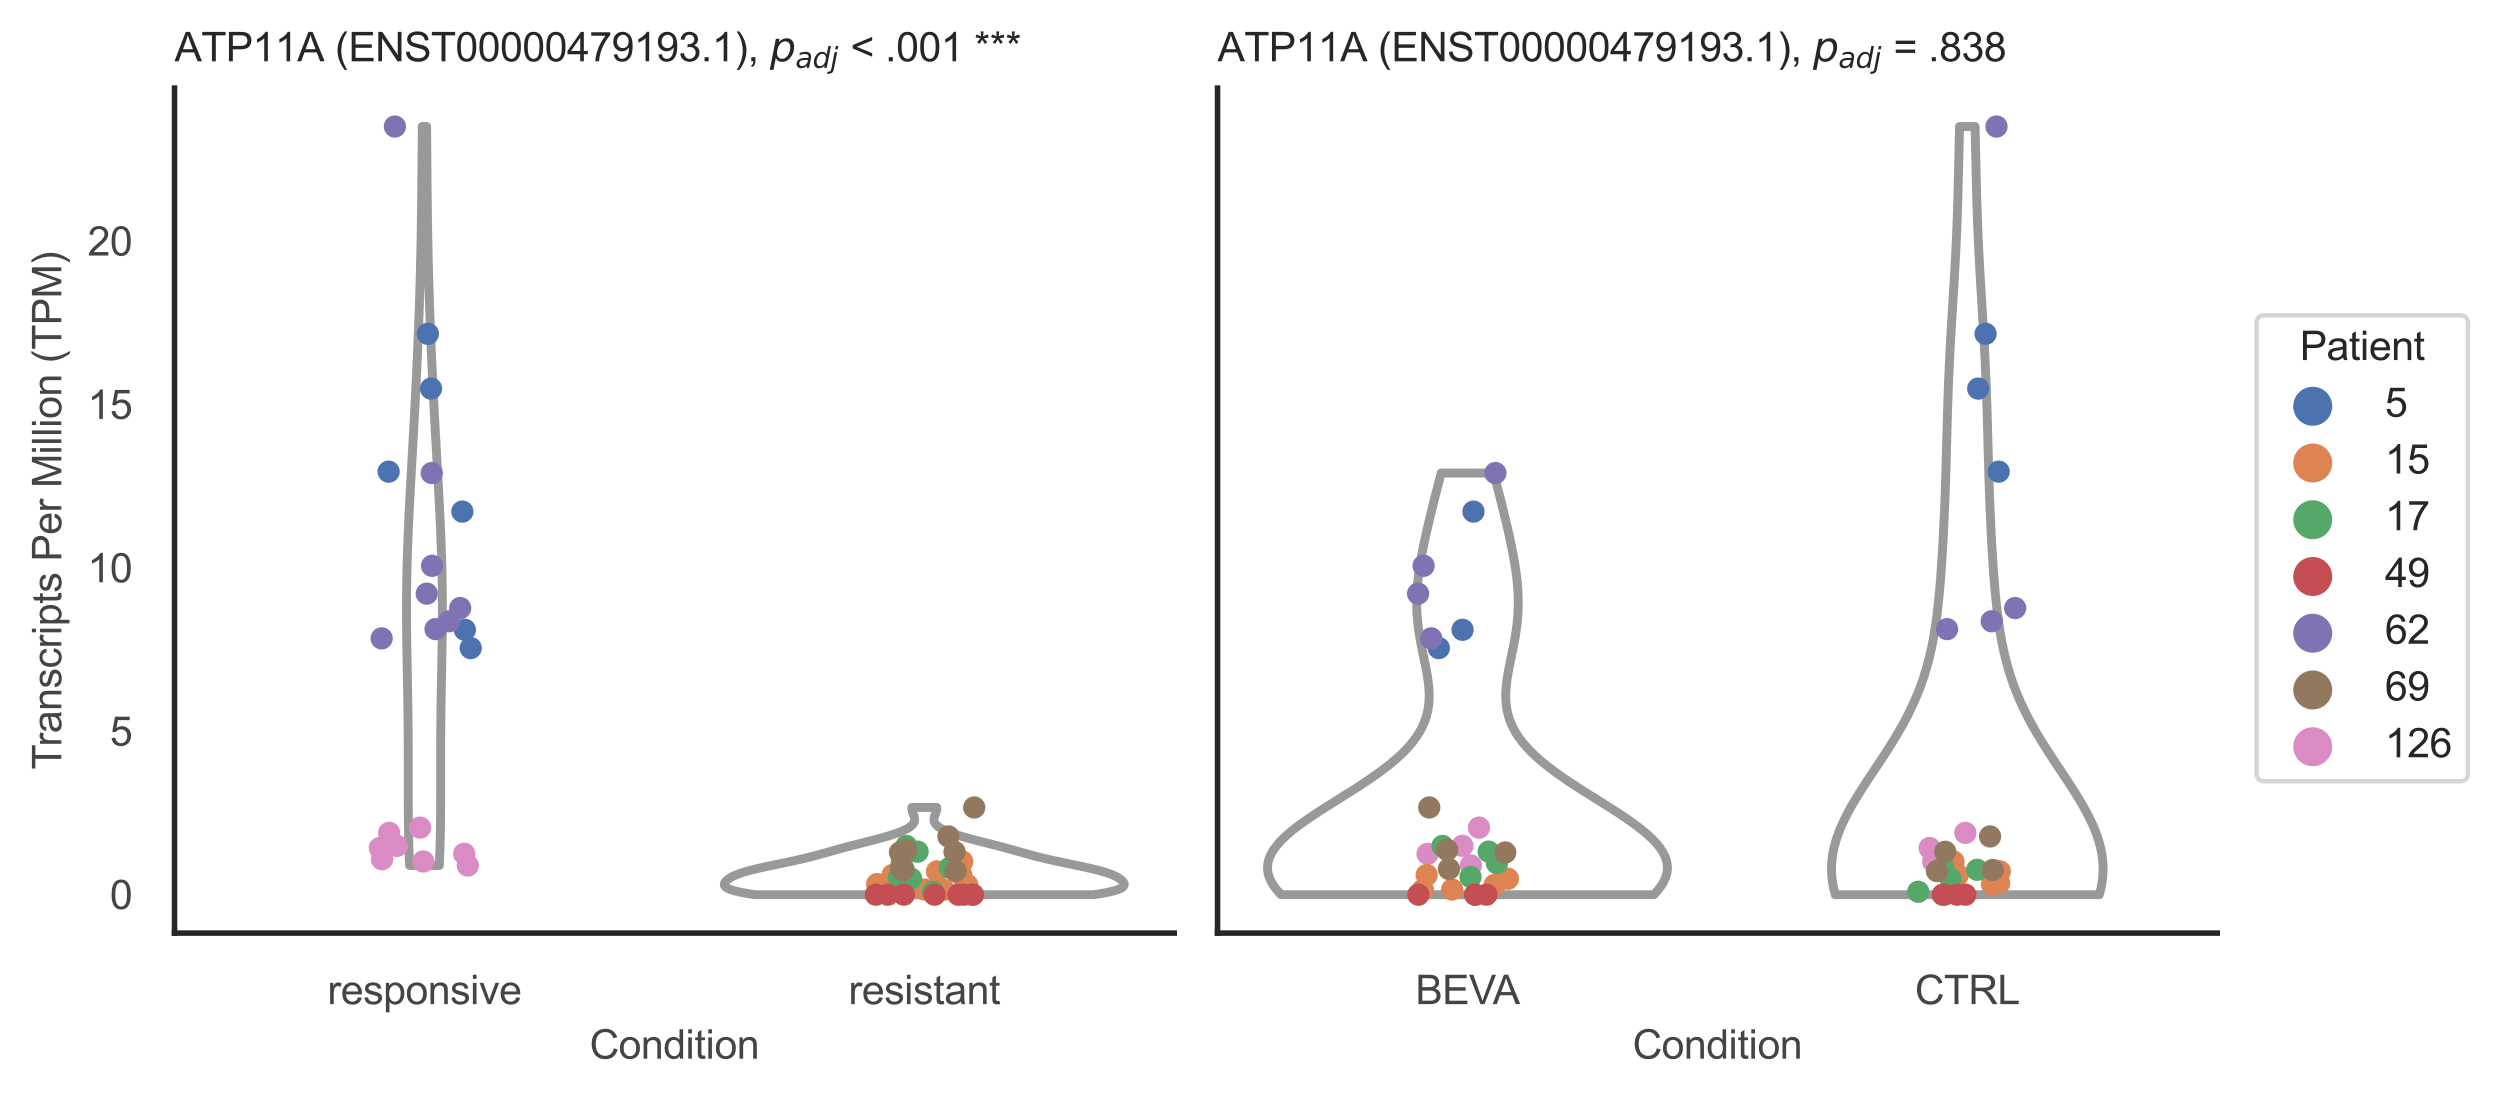 <?xml version="1.0" encoding="utf-8" standalone="no"?>
<!DOCTYPE svg PUBLIC "-//W3C//DTD SVG 1.1//EN"
  "http://www.w3.org/Graphics/SVG/1.1/DTD/svg11.dtd">
<svg xmlns:xlink="http://www.w3.org/1999/xlink" width="560.895pt" height="246.51pt" viewBox="0 0 560.895 246.51" xmlns="http://www.w3.org/2000/svg" version="1.1">
 <defs>
  <style type="text/css">*{stroke-linejoin: round; stroke-linecap: butt}</style>
 </defs>
 <g id="figure_1">
  <g id="patch_1">
   <path d="M 0 246.51 
L 560.895 246.51 
L 560.895 0 
L 0 0 
z
" style="fill: #ffffff"/>
  </g>
  <g id="axes_1">
   <g id="patch_2">
    <path d="M 39.156 209.348 
L 263.444 209.348 
L 263.444 19.77 
L 39.156 19.77 
z
" style="fill: #ffffff"/>
   </g>
   <g id="matplotlib.axis_1">
    <g id="xtick_1">
     <g id="text_1">
      <!-- responsive -->
      <g style="fill: #444444" transform="translate(73.467 225.29)scale(0.09 -0.09)">
       <defs>
        <path id="ArialMT-72" d="M 416 0 
L 416 3319 
L 922 3319 
L 922 2816 
Q 1116 3169 1280 3281 
Q 1444 3394 1641 3394 
Q 1925 3394 2219 3213 
L 2025 2691 
Q 1819 2813 1613 2813 
Q 1428 2813 1281 2702 
Q 1134 2591 1072 2394 
Q 978 2094 978 1738 
L 978 0 
L 416 0 
z
" transform="scale(0.016)"/>
        <path id="ArialMT-65" d="M 2694 1069 
L 3275 997 
Q 3138 488 2766 206 
Q 2394 -75 1816 -75 
Q 1088 -75 661 373 
Q 234 822 234 1631 
Q 234 2469 665 2931 
Q 1097 3394 1784 3394 
Q 2450 3394 2872 2941 
Q 3294 2488 3294 1666 
Q 3294 1616 3291 1516 
L 816 1516 
Q 847 969 1125 678 
Q 1403 388 1819 388 
Q 2128 388 2347 550 
Q 2566 713 2694 1069 
z
M 847 1978 
L 2700 1978 
Q 2663 2397 2488 2606 
Q 2219 2931 1791 2931 
Q 1403 2931 1139 2672 
Q 875 2413 847 1978 
z
" transform="scale(0.016)"/>
        <path id="ArialMT-73" d="M 197 991 
L 753 1078 
Q 800 744 1014 566 
Q 1228 388 1613 388 
Q 2000 388 2187 545 
Q 2375 703 2375 916 
Q 2375 1106 2209 1216 
Q 2094 1291 1634 1406 
Q 1016 1563 777 1677 
Q 538 1791 414 1992 
Q 291 2194 291 2438 
Q 291 2659 392 2848 
Q 494 3038 669 3163 
Q 800 3259 1026 3326 
Q 1253 3394 1513 3394 
Q 1903 3394 2198 3281 
Q 2494 3169 2634 2976 
Q 2775 2784 2828 2463 
L 2278 2388 
Q 2241 2644 2061 2787 
Q 1881 2931 1553 2931 
Q 1166 2931 1000 2803 
Q 834 2675 834 2503 
Q 834 2394 903 2306 
Q 972 2216 1119 2156 
Q 1203 2125 1616 2013 
Q 2213 1853 2448 1751 
Q 2684 1650 2818 1456 
Q 2953 1263 2953 975 
Q 2953 694 2789 445 
Q 2625 197 2315 61 
Q 2006 -75 1616 -75 
Q 969 -75 630 194 
Q 291 463 197 991 
z
" transform="scale(0.016)"/>
        <path id="ArialMT-70" d="M 422 -1272 
L 422 3319 
L 934 3319 
L 934 2888 
Q 1116 3141 1344 3267 
Q 1572 3394 1897 3394 
Q 2322 3394 2647 3175 
Q 2972 2956 3137 2557 
Q 3303 2159 3303 1684 
Q 3303 1175 3120 767 
Q 2938 359 2589 142 
Q 2241 -75 1856 -75 
Q 1575 -75 1351 44 
Q 1128 163 984 344 
L 984 -1272 
L 422 -1272 
z
M 931 1641 
Q 931 1000 1190 694 
Q 1450 388 1819 388 
Q 2194 388 2461 705 
Q 2728 1022 2728 1688 
Q 2728 2322 2467 2637 
Q 2206 2953 1844 2953 
Q 1484 2953 1207 2617 
Q 931 2281 931 1641 
z
" transform="scale(0.016)"/>
        <path id="ArialMT-6f" d="M 213 1659 
Q 213 2581 725 3025 
Q 1153 3394 1769 3394 
Q 2453 3394 2887 2945 
Q 3322 2497 3322 1706 
Q 3322 1066 3130 698 
Q 2938 331 2570 128 
Q 2203 -75 1769 -75 
Q 1072 -75 642 372 
Q 213 819 213 1659 
z
M 791 1659 
Q 791 1022 1069 705 
Q 1347 388 1769 388 
Q 2188 388 2466 706 
Q 2744 1025 2744 1678 
Q 2744 2294 2464 2611 
Q 2184 2928 1769 2928 
Q 1347 2928 1069 2612 
Q 791 2297 791 1659 
z
" transform="scale(0.016)"/>
        <path id="ArialMT-6e" d="M 422 0 
L 422 3319 
L 928 3319 
L 928 2847 
Q 1294 3394 1984 3394 
Q 2284 3394 2536 3286 
Q 2788 3178 2913 3003 
Q 3038 2828 3088 2588 
Q 3119 2431 3119 2041 
L 3119 0 
L 2556 0 
L 2556 2019 
Q 2556 2363 2490 2533 
Q 2425 2703 2258 2804 
Q 2091 2906 1866 2906 
Q 1506 2906 1245 2678 
Q 984 2450 984 1813 
L 984 0 
L 422 0 
z
" transform="scale(0.016)"/>
        <path id="ArialMT-69" d="M 425 3934 
L 425 4581 
L 988 4581 
L 988 3934 
L 425 3934 
z
M 425 0 
L 425 3319 
L 988 3319 
L 988 0 
L 425 0 
z
" transform="scale(0.016)"/>
        <path id="ArialMT-76" d="M 1344 0 
L 81 3319 
L 675 3319 
L 1388 1331 
Q 1503 1009 1600 663 
Q 1675 925 1809 1294 
L 2547 3319 
L 3125 3319 
L 1869 0 
L 1344 0 
z
" transform="scale(0.016)"/>
       </defs>
       <use xlink:href="#ArialMT-72"/>
       <use xlink:href="#ArialMT-65" x="33.301"/>
       <use xlink:href="#ArialMT-73" x="88.916"/>
       <use xlink:href="#ArialMT-70" x="138.916"/>
       <use xlink:href="#ArialMT-6f" x="194.531"/>
       <use xlink:href="#ArialMT-6e" x="250.146"/>
       <use xlink:href="#ArialMT-73" x="305.762"/>
       <use xlink:href="#ArialMT-69" x="355.762"/>
       <use xlink:href="#ArialMT-76" x="377.979"/>
       <use xlink:href="#ArialMT-65" x="427.979"/>
      </g>
     </g>
    </g>
    <g id="xtick_2">
     <g id="text_2">
      <!-- resistant -->
      <g style="fill: #444444" transform="translate(190.366 225.29)scale(0.09 -0.09)">
       <defs>
        <path id="ArialMT-74" d="M 1650 503 
L 1731 6 
Q 1494 -44 1306 -44 
Q 1000 -44 831 53 
Q 663 150 594 308 
Q 525 466 525 972 
L 525 2881 
L 113 2881 
L 113 3319 
L 525 3319 
L 525 4141 
L 1084 4478 
L 1084 3319 
L 1650 3319 
L 1650 2881 
L 1084 2881 
L 1084 941 
Q 1084 700 1114 631 
Q 1144 563 1211 522 
Q 1278 481 1403 481 
Q 1497 481 1650 503 
z
" transform="scale(0.016)"/>
        <path id="ArialMT-61" d="M 2588 409 
Q 2275 144 1986 34 
Q 1697 -75 1366 -75 
Q 819 -75 525 192 
Q 231 459 231 875 
Q 231 1119 342 1320 
Q 453 1522 633 1644 
Q 813 1766 1038 1828 
Q 1203 1872 1538 1913 
Q 2219 1994 2541 2106 
Q 2544 2222 2544 2253 
Q 2544 2597 2384 2738 
Q 2169 2928 1744 2928 
Q 1347 2928 1158 2789 
Q 969 2650 878 2297 
L 328 2372 
Q 403 2725 575 2942 
Q 747 3159 1072 3276 
Q 1397 3394 1825 3394 
Q 2250 3394 2515 3294 
Q 2781 3194 2906 3042 
Q 3031 2891 3081 2659 
Q 3109 2516 3109 2141 
L 3109 1391 
Q 3109 606 3145 398 
Q 3181 191 3288 0 
L 2700 0 
Q 2613 175 2588 409 
z
M 2541 1666 
Q 2234 1541 1622 1453 
Q 1275 1403 1131 1340 
Q 988 1278 909 1158 
Q 831 1038 831 891 
Q 831 666 1001 516 
Q 1172 366 1500 366 
Q 1825 366 2078 508 
Q 2331 650 2450 897 
Q 2541 1088 2541 1459 
L 2541 1666 
z
" transform="scale(0.016)"/>
       </defs>
       <use xlink:href="#ArialMT-72"/>
       <use xlink:href="#ArialMT-65" x="33.301"/>
       <use xlink:href="#ArialMT-73" x="88.916"/>
       <use xlink:href="#ArialMT-69" x="138.916"/>
       <use xlink:href="#ArialMT-73" x="161.133"/>
       <use xlink:href="#ArialMT-74" x="211.133"/>
       <use xlink:href="#ArialMT-61" x="238.916"/>
       <use xlink:href="#ArialMT-6e" x="294.531"/>
       <use xlink:href="#ArialMT-74" x="350.146"/>
      </g>
     </g>
    </g>
    <g id="text_3">
     <!-- Condition -->
     <g style="fill: #444444" transform="translate(132.288 237.521)scale(0.09 -0.09)">
      <defs>
       <path id="ArialMT-43" d="M 3763 1606 
L 4369 1453 
Q 4178 706 3683 314 
Q 3188 -78 2472 -78 
Q 1731 -78 1267 223 
Q 803 525 561 1097 
Q 319 1669 319 2325 
Q 319 3041 592 3573 
Q 866 4106 1370 4382 
Q 1875 4659 2481 4659 
Q 3169 4659 3637 4309 
Q 4106 3959 4291 3325 
L 3694 3184 
Q 3534 3684 3231 3912 
Q 2928 4141 2469 4141 
Q 1941 4141 1586 3887 
Q 1231 3634 1087 3207 
Q 944 2781 944 2328 
Q 944 1744 1114 1308 
Q 1284 872 1643 656 
Q 2003 441 2422 441 
Q 2931 441 3284 734 
Q 3638 1028 3763 1606 
z
" transform="scale(0.016)"/>
       <path id="ArialMT-64" d="M 2575 0 
L 2575 419 
Q 2259 -75 1647 -75 
Q 1250 -75 917 144 
Q 584 363 401 755 
Q 219 1147 219 1656 
Q 219 2153 384 2558 
Q 550 2963 881 3178 
Q 1213 3394 1622 3394 
Q 1922 3394 2156 3267 
Q 2391 3141 2538 2938 
L 2538 4581 
L 3097 4581 
L 3097 0 
L 2575 0 
z
M 797 1656 
Q 797 1019 1065 703 
Q 1334 388 1700 388 
Q 2069 388 2326 689 
Q 2584 991 2584 1609 
Q 2584 2291 2321 2609 
Q 2059 2928 1675 2928 
Q 1300 2928 1048 2622 
Q 797 2316 797 1656 
z
" transform="scale(0.016)"/>
      </defs>
      <use xlink:href="#ArialMT-43"/>
      <use xlink:href="#ArialMT-6f" x="72.217"/>
      <use xlink:href="#ArialMT-6e" x="127.832"/>
      <use xlink:href="#ArialMT-64" x="183.447"/>
      <use xlink:href="#ArialMT-69" x="239.062"/>
      <use xlink:href="#ArialMT-74" x="261.279"/>
      <use xlink:href="#ArialMT-69" x="289.062"/>
      <use xlink:href="#ArialMT-6f" x="311.279"/>
      <use xlink:href="#ArialMT-6e" x="366.895"/>
     </g>
    </g>
   </g>
   <g id="matplotlib.axis_2">
    <g id="ytick_1">
     <g id="text_4">
      <!-- 0 -->
      <g style="fill: #444444" transform="translate(24.651 203.952)scale(0.09 -0.09)">
       <defs>
        <path id="ArialMT-30" d="M 266 2259 
Q 266 3072 433 3567 
Q 600 4063 929 4331 
Q 1259 4600 1759 4600 
Q 2128 4600 2406 4451 
Q 2684 4303 2865 4023 
Q 3047 3744 3150 3342 
Q 3253 2941 3253 2259 
Q 3253 1453 3087 958 
Q 2922 463 2592 192 
Q 2263 -78 1759 -78 
Q 1097 -78 719 397 
Q 266 969 266 2259 
z
M 844 2259 
Q 844 1131 1108 757 
Q 1372 384 1759 384 
Q 2147 384 2411 759 
Q 2675 1134 2675 2259 
Q 2675 3391 2411 3762 
Q 2147 4134 1753 4134 
Q 1366 4134 1134 3806 
Q 844 3388 844 2259 
z
" transform="scale(0.016)"/>
       </defs>
       <use xlink:href="#ArialMT-30"/>
      </g>
     </g>
    </g>
    <g id="ytick_2">
     <g id="text_5">
      <!-- 5 -->
      <g style="fill: #444444" transform="translate(24.651 167.298)scale(0.09 -0.09)">
       <defs>
        <path id="ArialMT-35" d="M 266 1200 
L 856 1250 
Q 922 819 1161 601 
Q 1400 384 1738 384 
Q 2144 384 2425 690 
Q 2706 997 2706 1503 
Q 2706 1984 2436 2262 
Q 2166 2541 1728 2541 
Q 1456 2541 1237 2417 
Q 1019 2294 894 2097 
L 366 2166 
L 809 4519 
L 3088 4519 
L 3088 3981 
L 1259 3981 
L 1013 2750 
Q 1425 3038 1878 3038 
Q 2478 3038 2890 2622 
Q 3303 2206 3303 1553 
Q 3303 931 2941 478 
Q 2500 -78 1738 -78 
Q 1113 -78 717 272 
Q 322 622 266 1200 
z
" transform="scale(0.016)"/>
       </defs>
       <use xlink:href="#ArialMT-35"/>
      </g>
     </g>
    </g>
    <g id="ytick_3">
     <g id="text_6">
      <!-- 10 -->
      <g style="fill: #444444" transform="translate(19.646 130.643)scale(0.09 -0.09)">
       <defs>
        <path id="ArialMT-31" d="M 2384 0 
L 1822 0 
L 1822 3584 
Q 1619 3391 1289 3197 
Q 959 3003 697 2906 
L 697 3450 
Q 1169 3672 1522 3987 
Q 1875 4303 2022 4600 
L 2384 4600 
L 2384 0 
z
" transform="scale(0.016)"/>
       </defs>
       <use xlink:href="#ArialMT-31"/>
       <use xlink:href="#ArialMT-30" x="55.615"/>
      </g>
     </g>
    </g>
    <g id="ytick_4">
     <g id="text_7">
      <!-- 15 -->
      <g style="fill: #444444" transform="translate(19.646 93.989)scale(0.09 -0.09)">
       <use xlink:href="#ArialMT-31"/>
       <use xlink:href="#ArialMT-35" x="55.615"/>
      </g>
     </g>
    </g>
    <g id="ytick_5">
     <g id="text_8">
      <!-- 20 -->
      <g style="fill: #444444" transform="translate(19.646 57.334)scale(0.09 -0.09)">
       <defs>
        <path id="ArialMT-32" d="M 3222 541 
L 3222 0 
L 194 0 
Q 188 203 259 391 
Q 375 700 629 1000 
Q 884 1300 1366 1694 
Q 2113 2306 2375 2664 
Q 2638 3022 2638 3341 
Q 2638 3675 2398 3904 
Q 2159 4134 1775 4134 
Q 1369 4134 1125 3890 
Q 881 3647 878 3216 
L 300 3275 
Q 359 3922 746 4261 
Q 1134 4600 1788 4600 
Q 2447 4600 2831 4234 
Q 3216 3869 3216 3328 
Q 3216 3053 3103 2787 
Q 2991 2522 2730 2228 
Q 2469 1934 1863 1422 
Q 1356 997 1212 845 
Q 1069 694 975 541 
L 3222 541 
z
" transform="scale(0.016)"/>
       </defs>
       <use xlink:href="#ArialMT-32"/>
       <use xlink:href="#ArialMT-30" x="55.615"/>
      </g>
     </g>
    </g>
    <g id="text_9">
     <!-- Transcripts Per Million (TPM) -->
     <g style="fill: #444444" transform="translate(13.752 172.644)rotate(-90)scale(0.09 -0.09)">
      <defs>
       <path id="ArialMT-54" d="M 1659 0 
L 1659 4041 
L 150 4041 
L 150 4581 
L 3781 4581 
L 3781 4041 
L 2266 4041 
L 2266 0 
L 1659 0 
z
" transform="scale(0.016)"/>
       <path id="ArialMT-63" d="M 2588 1216 
L 3141 1144 
Q 3050 572 2676 248 
Q 2303 -75 1759 -75 
Q 1078 -75 664 370 
Q 250 816 250 1647 
Q 250 2184 428 2587 
Q 606 2991 970 3192 
Q 1334 3394 1763 3394 
Q 2303 3394 2647 3120 
Q 2991 2847 3088 2344 
L 2541 2259 
Q 2463 2594 2264 2762 
Q 2066 2931 1784 2931 
Q 1359 2931 1093 2626 
Q 828 2322 828 1663 
Q 828 994 1084 691 
Q 1341 388 1753 388 
Q 2084 388 2306 591 
Q 2528 794 2588 1216 
z
" transform="scale(0.016)"/>
       <path id="ArialMT-20" transform="scale(0.016)"/>
       <path id="ArialMT-50" d="M 494 0 
L 494 4581 
L 2222 4581 
Q 2678 4581 2919 4538 
Q 3256 4481 3484 4323 
Q 3713 4166 3852 3881 
Q 3991 3597 3991 3256 
Q 3991 2672 3619 2267 
Q 3247 1863 2275 1863 
L 1100 1863 
L 1100 0 
L 494 0 
z
M 1100 2403 
L 2284 2403 
Q 2872 2403 3119 2622 
Q 3366 2841 3366 3238 
Q 3366 3525 3220 3729 
Q 3075 3934 2838 4000 
Q 2684 4041 2272 4041 
L 1100 4041 
L 1100 2403 
z
" transform="scale(0.016)"/>
       <path id="ArialMT-4d" d="M 475 0 
L 475 4581 
L 1388 4581 
L 2472 1338 
Q 2622 884 2691 659 
Q 2769 909 2934 1394 
L 4031 4581 
L 4847 4581 
L 4847 0 
L 4263 0 
L 4263 3834 
L 2931 0 
L 2384 0 
L 1059 3900 
L 1059 0 
L 475 0 
z
" transform="scale(0.016)"/>
       <path id="ArialMT-6c" d="M 409 0 
L 409 4581 
L 972 4581 
L 972 0 
L 409 0 
z
" transform="scale(0.016)"/>
       <path id="ArialMT-28" d="M 1497 -1347 
Q 1031 -759 709 28 
Q 388 816 388 1659 
Q 388 2403 628 3084 
Q 909 3875 1497 4659 
L 1900 4659 
Q 1522 4009 1400 3731 
Q 1209 3300 1100 2831 
Q 966 2247 966 1656 
Q 966 153 1900 -1347 
L 1497 -1347 
z
" transform="scale(0.016)"/>
       <path id="ArialMT-29" d="M 791 -1347 
L 388 -1347 
Q 1322 153 1322 1656 
Q 1322 2244 1188 2822 
Q 1081 3291 891 3722 
Q 769 4003 388 4659 
L 791 4659 
Q 1378 3875 1659 3084 
Q 1900 2403 1900 1659 
Q 1900 816 1576 28 
Q 1253 -759 791 -1347 
z
" transform="scale(0.016)"/>
      </defs>
      <use xlink:href="#ArialMT-54"/>
      <use xlink:href="#ArialMT-72" x="57.334"/>
      <use xlink:href="#ArialMT-61" x="90.635"/>
      <use xlink:href="#ArialMT-6e" x="146.25"/>
      <use xlink:href="#ArialMT-73" x="201.865"/>
      <use xlink:href="#ArialMT-63" x="251.865"/>
      <use xlink:href="#ArialMT-72" x="301.865"/>
      <use xlink:href="#ArialMT-69" x="335.166"/>
      <use xlink:href="#ArialMT-70" x="357.383"/>
      <use xlink:href="#ArialMT-74" x="412.998"/>
      <use xlink:href="#ArialMT-73" x="440.781"/>
      <use xlink:href="#ArialMT-20" x="490.781"/>
      <use xlink:href="#ArialMT-50" x="518.564"/>
      <use xlink:href="#ArialMT-65" x="585.264"/>
      <use xlink:href="#ArialMT-72" x="640.879"/>
      <use xlink:href="#ArialMT-20" x="674.18"/>
      <use xlink:href="#ArialMT-4d" x="701.963"/>
      <use xlink:href="#ArialMT-69" x="785.264"/>
      <use xlink:href="#ArialMT-6c" x="807.48"/>
      <use xlink:href="#ArialMT-6c" x="829.697"/>
      <use xlink:href="#ArialMT-69" x="851.914"/>
      <use xlink:href="#ArialMT-6f" x="874.131"/>
      <use xlink:href="#ArialMT-6e" x="929.746"/>
      <use xlink:href="#ArialMT-20" x="985.361"/>
      <use xlink:href="#ArialMT-28" x="1013.145"/>
      <use xlink:href="#ArialMT-54" x="1046.445"/>
      <use xlink:href="#ArialMT-50" x="1107.529"/>
      <use xlink:href="#ArialMT-4d" x="1174.229"/>
      <use xlink:href="#ArialMT-29" x="1257.529"/>
     </g>
    </g>
   </g>
   <g id="PolyCollection_1">
    <defs>
     <path id="m241a4e5e72" d="M 98.573 -52.335 
L 91.882 -52.335 
L 91.817 -54.01 
L 91.761 -55.684 
L 91.714 -57.359 
L 91.676 -59.034 
L 91.646 -60.708 
L 91.623 -62.383 
L 91.607 -64.058 
L 91.596 -65.732 
L 91.59 -67.407 
L 91.587 -69.081 
L 91.587 -70.756 
L 91.587 -72.431 
L 91.588 -74.105 
L 91.589 -75.78 
L 91.587 -77.455 
L 91.584 -79.129 
L 91.577 -80.804 
L 91.567 -82.478 
L 91.554 -84.153 
L 91.536 -85.828 
L 91.516 -87.502 
L 91.492 -89.177 
L 91.465 -90.851 
L 91.436 -92.526 
L 91.406 -94.201 
L 91.374 -95.875 
L 91.343 -97.55 
L 91.313 -99.225 
L 91.285 -100.899 
L 91.26 -102.574 
L 91.239 -104.248 
L 91.223 -105.923 
L 91.211 -107.598 
L 91.206 -109.272 
L 91.208 -110.947 
L 91.216 -112.622 
L 91.232 -114.296 
L 91.255 -115.971 
L 91.285 -117.645 
L 91.323 -119.32 
L 91.368 -120.995 
L 91.42 -122.669 
L 91.479 -124.344 
L 91.543 -126.018 
L 91.614 -127.693 
L 91.689 -129.368 
L 91.768 -131.042 
L 91.852 -132.717 
L 91.938 -134.392 
L 92.028 -136.066 
L 92.119 -137.741 
L 92.212 -139.415 
L 92.306 -141.09 
L 92.4 -142.765 
L 92.495 -144.439 
L 92.589 -146.114 
L 92.683 -147.789 
L 92.776 -149.463 
L 92.868 -151.138 
L 92.958 -152.812 
L 93.048 -154.487 
L 93.135 -156.162 
L 93.221 -157.836 
L 93.305 -159.511 
L 93.387 -161.185 
L 93.467 -162.86 
L 93.545 -164.535 
L 93.62 -166.209 
L 93.694 -167.884 
L 93.765 -169.559 
L 93.833 -171.233 
L 93.899 -172.908 
L 93.962 -174.582 
L 94.023 -176.257 
L 94.081 -177.932 
L 94.136 -179.606 
L 94.188 -181.281 
L 94.238 -182.955 
L 94.284 -184.63 
L 94.328 -186.305 
L 94.368 -187.979 
L 94.406 -189.654 
L 94.441 -191.329 
L 94.473 -193.003 
L 94.502 -194.678 
L 94.529 -196.352 
L 94.554 -198.027 
L 94.576 -199.702 
L 94.597 -201.376 
L 94.616 -203.051 
L 94.633 -204.726 
L 94.649 -206.4 
L 94.664 -208.075 
L 94.678 -209.749 
L 94.691 -211.424 
L 94.704 -213.099 
L 94.717 -214.773 
L 94.73 -216.448 
L 94.743 -218.122 
L 95.712 -218.122 
L 95.712 -218.122 
L 95.725 -216.448 
L 95.738 -214.773 
L 95.751 -213.099 
L 95.764 -211.424 
L 95.777 -209.749 
L 95.792 -208.075 
L 95.806 -206.4 
L 95.822 -204.726 
L 95.84 -203.051 
L 95.858 -201.376 
L 95.879 -199.702 
L 95.901 -198.027 
L 95.926 -196.352 
L 95.953 -194.678 
L 95.982 -193.003 
L 96.014 -191.329 
L 96.049 -189.654 
L 96.087 -187.979 
L 96.128 -186.305 
L 96.171 -184.63 
L 96.217 -182.955 
L 96.267 -181.281 
L 96.319 -179.606 
L 96.374 -177.932 
L 96.432 -176.257 
L 96.493 -174.582 
L 96.556 -172.908 
L 96.622 -171.233 
L 96.691 -169.559 
L 96.762 -167.884 
L 96.835 -166.209 
L 96.911 -164.535 
L 96.988 -162.86 
L 97.068 -161.185 
L 97.15 -159.511 
L 97.234 -157.836 
L 97.32 -156.162 
L 97.408 -154.487 
L 97.497 -152.812 
L 97.588 -151.138 
L 97.679 -149.463 
L 97.772 -147.789 
L 97.866 -146.114 
L 97.961 -144.439 
L 98.055 -142.765 
L 98.15 -141.09 
L 98.244 -139.415 
L 98.336 -137.741 
L 98.428 -136.066 
L 98.517 -134.392 
L 98.604 -132.717 
L 98.687 -131.042 
L 98.767 -129.368 
L 98.842 -127.693 
L 98.912 -126.018 
L 98.976 -124.344 
L 99.035 -122.669 
L 99.087 -120.995 
L 99.132 -119.32 
L 99.17 -117.645 
L 99.201 -115.971 
L 99.224 -114.296 
L 99.239 -112.622 
L 99.248 -110.947 
L 99.249 -109.272 
L 99.244 -107.598 
L 99.233 -105.923 
L 99.216 -104.248 
L 99.195 -102.574 
L 99.17 -100.899 
L 99.142 -99.225 
L 99.112 -97.55 
L 99.081 -95.875 
L 99.05 -94.201 
L 99.019 -92.526 
L 98.99 -90.851 
L 98.964 -89.177 
L 98.94 -87.502 
L 98.919 -85.828 
L 98.902 -84.153 
L 98.888 -82.478 
L 98.878 -80.804 
L 98.872 -79.129 
L 98.868 -77.455 
L 98.867 -75.78 
L 98.867 -74.105 
L 98.868 -72.431 
L 98.869 -70.756 
L 98.868 -69.081 
L 98.866 -67.407 
L 98.859 -65.732 
L 98.849 -64.058 
L 98.832 -62.383 
L 98.81 -60.708 
L 98.78 -59.034 
L 98.741 -57.359 
L 98.694 -55.684 
L 98.638 -54.01 
L 98.573 -52.335 
z
" style="stroke: #999999; stroke-width: 2"/>
    </defs>
    <g clip-path="url(#p06415e867e)">
     <use xlink:href="#m241a4e5e72" x="0" y="246.51" style="fill: #ffffff; stroke: #999999; stroke-width: 2"/>
    </g>
   </g>
   <g id="PolyCollection_2">
    <defs>
     <path id="m2f9ec631b9" d="M 245.375 -45.779 
L 169.369 -45.779 
L 168.095 -45.976 
L 166.96 -46.174 
L 165.966 -46.372 
L 165.114 -46.569 
L 164.4 -46.767 
L 163.816 -46.965 
L 163.355 -47.162 
L 163.007 -47.36 
L 162.76 -47.558 
L 162.603 -47.755 
L 162.525 -47.953 
L 162.514 -48.151 
L 162.562 -48.348 
L 162.661 -48.546 
L 162.804 -48.744 
L 162.988 -48.941 
L 163.21 -49.139 
L 163.469 -49.337 
L 163.766 -49.534 
L 164.104 -49.732 
L 164.485 -49.93 
L 164.913 -50.127 
L 165.39 -50.325 
L 165.92 -50.522 
L 166.505 -50.72 
L 167.145 -50.918 
L 167.839 -51.115 
L 168.587 -51.313 
L 169.384 -51.511 
L 170.225 -51.708 
L 171.104 -51.906 
L 172.014 -52.104 
L 172.946 -52.301 
L 173.893 -52.499 
L 174.844 -52.697 
L 175.794 -52.894 
L 176.733 -53.092 
L 177.655 -53.29 
L 178.556 -53.487 
L 179.431 -53.685 
L 180.279 -53.883 
L 181.098 -54.08 
L 181.89 -54.278 
L 182.656 -54.476 
L 183.4 -54.673 
L 184.125 -54.871 
L 184.838 -55.069 
L 185.542 -55.266 
L 186.242 -55.464 
L 186.943 -55.662 
L 187.648 -55.859 
L 188.362 -56.057 
L 189.086 -56.255 
L 189.821 -56.452 
L 190.568 -56.65 
L 191.326 -56.847 
L 192.093 -57.045 
L 192.866 -57.243 
L 193.643 -57.44 
L 194.419 -57.638 
L 195.192 -57.836 
L 195.955 -58.033 
L 196.706 -58.231 
L 197.44 -58.429 
L 198.153 -58.626 
L 198.843 -58.824 
L 199.504 -59.022 
L 200.136 -59.219 
L 200.734 -59.417 
L 201.298 -59.615 
L 201.825 -59.812 
L 202.315 -60.01 
L 202.766 -60.208 
L 203.178 -60.405 
L 203.549 -60.603 
L 203.881 -60.801 
L 204.174 -60.998 
L 204.427 -61.196 
L 204.641 -61.394 
L 204.819 -61.591 
L 204.96 -61.789 
L 205.067 -61.987 
L 205.142 -62.184 
L 205.187 -62.382 
L 205.205 -62.579 
L 205.199 -62.777 
L 205.172 -62.975 
L 205.128 -63.172 
L 205.071 -63.37 
L 205.004 -63.568 
L 204.931 -63.765 
L 204.857 -63.963 
L 204.785 -64.161 
L 204.719 -64.358 
L 204.662 -64.556 
L 204.617 -64.754 
L 204.585 -64.951 
L 204.57 -65.149 
L 204.573 -65.347 
L 210.17 -65.347 
L 210.17 -65.347 
L 210.173 -65.149 
L 210.158 -64.951 
L 210.127 -64.754 
L 210.081 -64.556 
L 210.024 -64.358 
L 209.958 -64.161 
L 209.886 -63.963 
L 209.812 -63.765 
L 209.74 -63.568 
L 209.673 -63.37 
L 209.615 -63.172 
L 209.571 -62.975 
L 209.545 -62.777 
L 209.538 -62.579 
L 209.556 -62.382 
L 209.601 -62.184 
L 209.676 -61.987 
L 209.783 -61.789 
L 209.925 -61.591 
L 210.102 -61.394 
L 210.317 -61.196 
L 210.57 -60.998 
L 210.862 -60.801 
L 211.194 -60.603 
L 211.566 -60.405 
L 211.977 -60.208 
L 212.428 -60.01 
L 212.918 -59.812 
L 213.445 -59.615 
L 214.009 -59.417 
L 214.608 -59.219 
L 215.239 -59.022 
L 215.901 -58.824 
L 216.59 -58.626 
L 217.303 -58.429 
L 218.037 -58.231 
L 218.788 -58.033 
L 219.552 -57.836 
L 220.324 -57.638 
L 221.1 -57.44 
L 221.877 -57.243 
L 222.651 -57.045 
L 223.418 -56.847 
L 224.175 -56.65 
L 224.922 -56.452 
L 225.658 -56.255 
L 226.381 -56.057 
L 227.095 -55.859 
L 227.801 -55.662 
L 228.502 -55.464 
L 229.202 -55.266 
L 229.906 -55.069 
L 230.618 -54.871 
L 231.344 -54.673 
L 232.088 -54.476 
L 232.854 -54.278 
L 233.645 -54.08 
L 234.464 -53.883 
L 235.312 -53.685 
L 236.187 -53.487 
L 237.088 -53.29 
L 238.011 -53.092 
L 238.95 -52.894 
L 239.899 -52.697 
L 240.851 -52.499 
L 241.797 -52.301 
L 242.729 -52.104 
L 243.639 -51.906 
L 244.518 -51.708 
L 245.359 -51.511 
L 246.156 -51.313 
L 246.904 -51.115 
L 247.599 -50.918 
L 248.239 -50.72 
L 248.823 -50.522 
L 249.353 -50.325 
L 249.831 -50.127 
L 250.258 -49.93 
L 250.64 -49.732 
L 250.977 -49.534 
L 251.275 -49.337 
L 251.534 -49.139 
L 251.755 -48.941 
L 251.939 -48.744 
L 252.082 -48.546 
L 252.181 -48.348 
L 252.229 -48.151 
L 252.219 -47.953 
L 252.14 -47.755 
L 251.983 -47.558 
L 251.736 -47.36 
L 251.388 -47.162 
L 250.927 -46.965 
L 250.344 -46.767 
L 249.629 -46.569 
L 248.777 -46.372 
L 247.784 -46.174 
L 246.649 -45.976 
L 245.375 -45.779 
z
" style="stroke: #999999; stroke-width: 2"/>
    </defs>
    <g clip-path="url(#p06415e867e)">
     <use xlink:href="#m2f9ec631b9" x="0" y="246.51" style="fill: #ffffff; stroke: #999999; stroke-width: 2"/>
    </g>
   </g>
   <g id="PathCollection_1"/>
   <g id="PathCollection_2"/>
   <g id="PathCollection_3"/>
   <g id="PathCollection_4"/>
   <g id="PathCollection_5"/>
   <g id="PathCollection_6"/>
   <g id="PathCollection_7"/>
   <g id="patch_3">
    <path d="M 39.156 209.348 
L 39.156 19.77 
" style="fill: none; stroke: #262626; stroke-width: 1.25; stroke-linejoin: miter; stroke-linecap: square"/>
   </g>
   <g id="patch_4">
    <path d="M 39.156 209.348 
L 263.444 209.348 
" style="fill: none; stroke: #262626; stroke-width: 1.25; stroke-linejoin: miter; stroke-linecap: square"/>
   </g>
   <g id="PathCollection_8">
    <defs>
     <path id="C0_0_284fc533dc" d="M 0 2.5 
C 0.663 2.5 1.299 2.237 1.768 1.768 
C 2.237 1.299 2.5 0.663 2.5 -0 
C 2.5 -0.663 2.237 -1.299 1.768 -1.768 
C 1.299 -2.237 0.663 -2.5 0 -2.5 
C -0.663 -2.5 -1.299 -2.237 -1.768 -1.768 
C -2.237 -1.299 -2.5 -0.663 -2.5 0 
C -2.5 0.663 -2.237 1.299 -1.768 1.768 
C -1.299 2.237 -0.663 2.5 0 2.5 
z
"/>
    </defs>
    <g clip-path="url(#p06415e867e)">
     <use xlink:href="#C0_0_284fc533dc" x="104.963" y="194.174" style="fill: #da8bc3"/>
    </g>
    <g clip-path="url(#p06415e867e)">
     <use xlink:href="#C0_0_284fc533dc" x="104.147" y="191.557" style="fill: #da8bc3"/>
    </g>
    <g clip-path="url(#p06415e867e)">
     <use xlink:href="#C0_0_284fc533dc" x="89.048" y="189.773" style="fill: #da8bc3"/>
    </g>
    <g clip-path="url(#p06415e867e)">
     <use xlink:href="#C0_0_284fc533dc" x="94.252" y="185.686" style="fill: #da8bc3"/>
    </g>
    <g clip-path="url(#p06415e867e)">
     <use xlink:href="#C0_0_284fc533dc" x="85.709" y="192.787" style="fill: #da8bc3"/>
    </g>
    <g clip-path="url(#p06415e867e)">
     <use xlink:href="#C0_0_284fc533dc" x="94.97" y="193.279" style="fill: #da8bc3"/>
    </g>
    <g clip-path="url(#p06415e867e)">
     <use xlink:href="#C0_0_284fc533dc" x="87.305" y="186.865" style="fill: #da8bc3"/>
    </g>
    <g clip-path="url(#p06415e867e)">
     <use xlink:href="#C0_0_284fc533dc" x="85.219" y="190.25" style="fill: #da8bc3"/>
    </g>
    <g clip-path="url(#p06415e867e)">
     <use xlink:href="#C0_0_284fc533dc" x="105.607" y="145.401" style="fill: #4c72b0"/>
    </g>
    <g clip-path="url(#p06415e867e)">
     <use xlink:href="#C0_0_284fc533dc" x="104.296" y="141.296" style="fill: #4c72b0"/>
    </g>
    <g clip-path="url(#p06415e867e)">
     <use xlink:href="#C0_0_284fc533dc" x="103.731" y="114.779" style="fill: #4c72b0"/>
    </g>
    <g clip-path="url(#p06415e867e)">
     <use xlink:href="#C0_0_284fc533dc" x="96.001" y="74.893" style="fill: #4c72b0"/>
    </g>
    <g clip-path="url(#p06415e867e)">
     <use xlink:href="#C0_0_284fc533dc" x="87.193" y="105.817" style="fill: #4c72b0"/>
    </g>
    <g clip-path="url(#p06415e867e)">
     <use xlink:href="#C0_0_284fc533dc" x="96.701" y="87.185" style="fill: #4c72b0"/>
    </g>
    <g clip-path="url(#p06415e867e)">
     <use xlink:href="#C0_0_284fc533dc" x="85.623" y="143.223" style="fill: #8172b3"/>
    </g>
    <g clip-path="url(#p06415e867e)">
     <use xlink:href="#C0_0_284fc533dc" x="96.939" y="126.943" style="fill: #8172b3"/>
    </g>
    <g clip-path="url(#p06415e867e)">
     <use xlink:href="#C0_0_284fc533dc" x="95.743" y="133.188" style="fill: #8172b3"/>
    </g>
    <g clip-path="url(#p06415e867e)">
     <use xlink:href="#C0_0_284fc533dc" x="96.87" y="106.132" style="fill: #8172b3"/>
    </g>
    <g clip-path="url(#p06415e867e)">
     <use xlink:href="#C0_0_284fc533dc" x="100.767" y="139.387" style="fill: #8172b3"/>
    </g>
    <g clip-path="url(#p06415e867e)">
     <use xlink:href="#C0_0_284fc533dc" x="97.724" y="141.15" style="fill: #8172b3"/>
    </g>
    <g clip-path="url(#p06415e867e)">
     <use xlink:href="#C0_0_284fc533dc" x="103.248" y="136.425" style="fill: #8172b3"/>
    </g>
    <g clip-path="url(#p06415e867e)">
     <use xlink:href="#C0_0_284fc533dc" x="88.597" y="28.387" style="fill: #8172b3"/>
    </g>
   </g>
   <g id="PathCollection_9">
    <defs>
     <path id="C1_0_d5e5a1f92a" d="M 0 2.5 
C 0.663 2.5 1.299 2.237 1.768 1.768 
C 2.237 1.299 2.5 0.663 2.5 -0 
C 2.5 -0.663 2.237 -1.299 1.768 -1.768 
C 1.299 -2.237 0.663 -2.5 0 -2.5 
C -0.663 -2.5 -1.299 -2.237 -1.768 -1.768 
C -2.237 -1.299 -2.5 -0.663 -2.5 0 
C -2.5 0.663 -2.237 1.299 -1.768 1.768 
C -1.299 2.237 -0.663 2.5 0 2.5 
z
"/>
    </defs>
    <g clip-path="url(#p06415e867e)">
     <use xlink:href="#C1_0_d5e5a1f92a" x="203.057" y="197.155" style="fill: #dd8452"/>
    </g>
    <g clip-path="url(#p06415e867e)">
     <use xlink:href="#C1_0_d5e5a1f92a" x="211.755" y="199.639" style="fill: #dd8452"/>
    </g>
    <g clip-path="url(#p06415e867e)">
     <use xlink:href="#C1_0_d5e5a1f92a" x="207.416" y="199.569" style="fill: #dd8452"/>
    </g>
    <g clip-path="url(#p06415e867e)">
     <use xlink:href="#C1_0_d5e5a1f92a" x="215.676" y="196.309" style="fill: #dd8452"/>
    </g>
    <g clip-path="url(#p06415e867e)">
     <use xlink:href="#C1_0_d5e5a1f92a" x="217.015" y="198.533" style="fill: #dd8452"/>
    </g>
    <g clip-path="url(#p06415e867e)">
     <use xlink:href="#C1_0_d5e5a1f92a" x="210.229" y="195.496" style="fill: #dd8452"/>
    </g>
    <g clip-path="url(#p06415e867e)">
     <use xlink:href="#C1_0_d5e5a1f92a" x="196.792" y="198.349" style="fill: #dd8452"/>
    </g>
    <g clip-path="url(#p06415e867e)">
     <use xlink:href="#C1_0_d5e5a1f92a" x="200.818" y="198.151" style="fill: #dd8452"/>
    </g>
    <g clip-path="url(#p06415e867e)">
     <use xlink:href="#C1_0_d5e5a1f92a" x="200.255" y="196.301" style="fill: #dd8452"/>
    </g>
    <g clip-path="url(#p06415e867e)">
     <use xlink:href="#C1_0_d5e5a1f92a" x="215.886" y="193.297" style="fill: #dd8452"/>
    </g>
    <g clip-path="url(#p06415e867e)">
     <use xlink:href="#C1_0_d5e5a1f92a" x="205.874" y="191.071" style="fill: #55a868"/>
    </g>
    <g clip-path="url(#p06415e867e)">
     <use xlink:href="#C1_0_d5e5a1f92a" x="203.356" y="189.793" style="fill: #55a868"/>
    </g>
    <g clip-path="url(#p06415e867e)">
     <use xlink:href="#C1_0_d5e5a1f92a" x="201.662" y="196.768" style="fill: #55a868"/>
    </g>
    <g clip-path="url(#p06415e867e)">
     <use xlink:href="#C1_0_d5e5a1f92a" x="202.299" y="193.67" style="fill: #55a868"/>
    </g>
    <g clip-path="url(#p06415e867e)">
     <use xlink:href="#C1_0_d5e5a1f92a" x="213.093" y="194.695" style="fill: #55a868"/>
    </g>
    <g clip-path="url(#p06415e867e)">
     <use xlink:href="#C1_0_d5e5a1f92a" x="204.419" y="197.139" style="fill: #55a868"/>
    </g>
    <g clip-path="url(#p06415e867e)">
     <use xlink:href="#C1_0_d5e5a1f92a" x="202.789" y="195.149" style="fill: #55a868"/>
    </g>
    <g clip-path="url(#p06415e867e)">
     <use xlink:href="#C1_0_d5e5a1f92a" x="209.338" y="200.073" style="fill: #55a868"/>
    </g>
    <g clip-path="url(#p06415e867e)">
     <use xlink:href="#C1_0_d5e5a1f92a" x="196.503" y="200.731" style="fill: #c44e52"/>
    </g>
    <g clip-path="url(#p06415e867e)">
     <use xlink:href="#C1_0_d5e5a1f92a" x="216.294" y="200.731" style="fill: #c44e52"/>
    </g>
    <g clip-path="url(#p06415e867e)">
     <use xlink:href="#C1_0_d5e5a1f92a" x="199.184" y="200.731" style="fill: #c44e52"/>
    </g>
    <g clip-path="url(#p06415e867e)">
     <use xlink:href="#C1_0_d5e5a1f92a" x="218.153" y="200.731" style="fill: #c44e52"/>
    </g>
    <g clip-path="url(#p06415e867e)">
     <use xlink:href="#C1_0_d5e5a1f92a" x="218.305" y="200.731" style="fill: #c44e52"/>
    </g>
    <g clip-path="url(#p06415e867e)">
     <use xlink:href="#C1_0_d5e5a1f92a" x="202.783" y="200.731" style="fill: #c44e52"/>
    </g>
    <g clip-path="url(#p06415e867e)">
     <use xlink:href="#C1_0_d5e5a1f92a" x="215.011" y="200.731" style="fill: #c44e52"/>
    </g>
    <g clip-path="url(#p06415e867e)">
     <use xlink:href="#C1_0_d5e5a1f92a" x="209.681" y="200.731" style="fill: #c44e52"/>
    </g>
    <g clip-path="url(#p06415e867e)">
     <use xlink:href="#C1_0_d5e5a1f92a" x="201.921" y="191.262" style="fill: #937860"/>
    </g>
    <g clip-path="url(#p06415e867e)">
     <use xlink:href="#C1_0_d5e5a1f92a" x="203.358" y="190.69" style="fill: #937860"/>
    </g>
    <g clip-path="url(#p06415e867e)">
     <use xlink:href="#C1_0_d5e5a1f92a" x="218.574" y="181.163" style="fill: #937860"/>
    </g>
    <g clip-path="url(#p06415e867e)">
     <use xlink:href="#C1_0_d5e5a1f92a" x="202.138" y="194.964" style="fill: #937860"/>
    </g>
    <g clip-path="url(#p06415e867e)">
     <use xlink:href="#C1_0_d5e5a1f92a" x="214.38" y="195.433" style="fill: #937860"/>
    </g>
    <g clip-path="url(#p06415e867e)">
     <use xlink:href="#C1_0_d5e5a1f92a" x="202.622" y="195.179" style="fill: #937860"/>
    </g>
    <g clip-path="url(#p06415e867e)">
     <use xlink:href="#C1_0_d5e5a1f92a" x="214.156" y="191.101" style="fill: #937860"/>
    </g>
    <g clip-path="url(#p06415e867e)">
     <use xlink:href="#C1_0_d5e5a1f92a" x="212.789" y="187.661" style="fill: #937860"/>
    </g>
   </g>
   <g id="text_10">
    <!-- ATP11A (ENST00000479193.1), $p_{adj}$ &lt; .001 *** -->
    <g style="fill: #262626" transform="translate(39.156 13.77)scale(0.09 -0.09)">
     <defs>
      <path id="ArialMT-41" d="M -9 0 
L 1750 4581 
L 2403 4581 
L 4278 0 
L 3588 0 
L 3053 1388 
L 1138 1388 
L 634 0 
L -9 0 
z
M 1313 1881 
L 2866 1881 
L 2388 3150 
Q 2169 3728 2063 4100 
Q 1975 3659 1816 3225 
L 1313 1881 
z
" transform="scale(0.016)"/>
      <path id="ArialMT-45" d="M 506 0 
L 506 4581 
L 3819 4581 
L 3819 4041 
L 1113 4041 
L 1113 2638 
L 3647 2638 
L 3647 2100 
L 1113 2100 
L 1113 541 
L 3925 541 
L 3925 0 
L 506 0 
z
" transform="scale(0.016)"/>
      <path id="ArialMT-4e" d="M 488 0 
L 488 4581 
L 1109 4581 
L 3516 984 
L 3516 4581 
L 4097 4581 
L 4097 0 
L 3475 0 
L 1069 3600 
L 1069 0 
L 488 0 
z
" transform="scale(0.016)"/>
      <path id="ArialMT-53" d="M 288 1472 
L 859 1522 
Q 900 1178 1048 958 
Q 1197 738 1509 602 
Q 1822 466 2213 466 
Q 2559 466 2825 569 
Q 3091 672 3220 851 
Q 3350 1031 3350 1244 
Q 3350 1459 3225 1620 
Q 3100 1781 2813 1891 
Q 2628 1963 1997 2114 
Q 1366 2266 1113 2400 
Q 784 2572 623 2826 
Q 463 3081 463 3397 
Q 463 3744 659 4045 
Q 856 4347 1234 4503 
Q 1613 4659 2075 4659 
Q 2584 4659 2973 4495 
Q 3363 4331 3572 4012 
Q 3781 3694 3797 3291 
L 3216 3247 
Q 3169 3681 2898 3903 
Q 2628 4125 2100 4125 
Q 1550 4125 1298 3923 
Q 1047 3722 1047 3438 
Q 1047 3191 1225 3031 
Q 1400 2872 2139 2705 
Q 2878 2538 3153 2413 
Q 3553 2228 3743 1945 
Q 3934 1663 3934 1294 
Q 3934 928 3725 604 
Q 3516 281 3123 101 
Q 2731 -78 2241 -78 
Q 1619 -78 1198 103 
Q 778 284 539 648 
Q 300 1013 288 1472 
z
" transform="scale(0.016)"/>
      <path id="ArialMT-34" d="M 2069 0 
L 2069 1097 
L 81 1097 
L 81 1613 
L 2172 4581 
L 2631 4581 
L 2631 1613 
L 3250 1613 
L 3250 1097 
L 2631 1097 
L 2631 0 
L 2069 0 
z
M 2069 1613 
L 2069 3678 
L 634 1613 
L 2069 1613 
z
" transform="scale(0.016)"/>
      <path id="ArialMT-37" d="M 303 3981 
L 303 4522 
L 3269 4522 
L 3269 4084 
Q 2831 3619 2401 2847 
Q 1972 2075 1738 1259 
Q 1569 684 1522 0 
L 944 0 
Q 953 541 1156 1306 
Q 1359 2072 1739 2783 
Q 2119 3494 2547 3981 
L 303 3981 
z
" transform="scale(0.016)"/>
      <path id="ArialMT-39" d="M 350 1059 
L 891 1109 
Q 959 728 1153 556 
Q 1347 384 1650 384 
Q 1909 384 2104 503 
Q 2300 622 2425 820 
Q 2550 1019 2634 1356 
Q 2719 1694 2719 2044 
Q 2719 2081 2716 2156 
Q 2547 1888 2255 1720 
Q 1963 1553 1622 1553 
Q 1053 1553 659 1965 
Q 266 2378 266 3053 
Q 266 3750 677 4175 
Q 1088 4600 1706 4600 
Q 2153 4600 2523 4359 
Q 2894 4119 3086 3673 
Q 3278 3228 3278 2384 
Q 3278 1506 3087 986 
Q 2897 466 2520 194 
Q 2144 -78 1638 -78 
Q 1100 -78 759 220 
Q 419 519 350 1059 
z
M 2653 3081 
Q 2653 3566 2395 3850 
Q 2138 4134 1775 4134 
Q 1400 4134 1122 3828 
Q 844 3522 844 3034 
Q 844 2597 1108 2323 
Q 1372 2050 1759 2050 
Q 2150 2050 2401 2323 
Q 2653 2597 2653 3081 
z
" transform="scale(0.016)"/>
      <path id="ArialMT-33" d="M 269 1209 
L 831 1284 
Q 928 806 1161 595 
Q 1394 384 1728 384 
Q 2125 384 2398 659 
Q 2672 934 2672 1341 
Q 2672 1728 2419 1979 
Q 2166 2231 1775 2231 
Q 1616 2231 1378 2169 
L 1441 2663 
Q 1497 2656 1531 2656 
Q 1891 2656 2178 2843 
Q 2466 3031 2466 3422 
Q 2466 3731 2256 3934 
Q 2047 4138 1716 4138 
Q 1388 4138 1169 3931 
Q 950 3725 888 3313 
L 325 3413 
Q 428 3978 793 4289 
Q 1159 4600 1703 4600 
Q 2078 4600 2393 4439 
Q 2709 4278 2876 4000 
Q 3044 3722 3044 3409 
Q 3044 3113 2884 2869 
Q 2725 2625 2413 2481 
Q 2819 2388 3044 2092 
Q 3269 1797 3269 1353 
Q 3269 753 2831 336 
Q 2394 -81 1725 -81 
Q 1122 -81 723 278 
Q 325 638 269 1209 
z
" transform="scale(0.016)"/>
      <path id="ArialMT-2e" d="M 581 0 
L 581 641 
L 1222 641 
L 1222 0 
L 581 0 
z
" transform="scale(0.016)"/>
      <path id="ArialMT-2c" d="M 569 0 
L 569 641 
L 1209 641 
L 1209 0 
Q 1209 -353 1084 -570 
Q 959 -788 688 -906 
L 531 -666 
Q 709 -588 793 -436 
Q 878 -284 888 0 
L 569 0 
z
" transform="scale(0.016)"/>
      <path id="DejaVuSans-Oblique-70" d="M 3175 2156 
Q 3175 2616 2975 2859 
Q 2775 3103 2400 3103 
Q 2144 3103 1911 2972 
Q 1678 2841 1497 2591 
Q 1319 2344 1212 1994 
Q 1106 1644 1106 1300 
Q 1106 863 1306 627 
Q 1506 391 1875 391 
Q 2147 391 2380 519 
Q 2613 647 2778 891 
Q 2956 1147 3065 1494 
Q 3175 1841 3175 2156 
z
M 1394 2969 
Q 1625 3272 1939 3428 
Q 2253 3584 2638 3584 
Q 3175 3584 3472 3232 
Q 3769 2881 3769 2247 
Q 3769 1728 3584 1258 
Q 3400 788 3053 416 
Q 2822 169 2531 39 
Q 2241 -91 1919 -91 
Q 1547 -91 1294 64 
Q 1041 219 916 525 
L 556 -1331 
L -19 -1331 
L 922 3500 
L 1497 3500 
L 1394 2969 
z
" transform="scale(0.016)"/>
      <path id="DejaVuSans-Oblique-61" d="M 3438 1997 
L 3047 0 
L 2472 0 
L 2578 531 
Q 2325 219 2001 64 
Q 1678 -91 1281 -91 
Q 834 -91 548 182 
Q 263 456 263 884 
Q 263 1497 752 1853 
Q 1241 2209 2100 2209 
L 2900 2209 
L 2931 2363 
Q 2938 2388 2941 2417 
Q 2944 2447 2944 2509 
Q 2944 2788 2717 2942 
Q 2491 3097 2081 3097 
Q 1800 3097 1504 3025 
Q 1209 2953 897 2809 
L 997 3341 
Q 1322 3463 1633 3523 
Q 1944 3584 2234 3584 
Q 2853 3584 3176 3315 
Q 3500 3047 3500 2534 
Q 3500 2431 3484 2292 
Q 3469 2153 3438 1997 
z
M 2816 1759 
L 2241 1759 
Q 1534 1759 1195 1570 
Q 856 1381 856 984 
Q 856 709 1029 553 
Q 1203 397 1509 397 
Q 1978 397 2328 733 
Q 2678 1069 2791 1631 
L 2816 1759 
z
" transform="scale(0.016)"/>
      <path id="DejaVuSans-Oblique-64" d="M 2675 525 
Q 2444 222 2128 65 
Q 1813 -91 1428 -91 
Q 903 -91 598 267 
Q 294 625 294 1247 
Q 294 1766 478 2236 
Q 663 2706 1013 3078 
Q 1244 3325 1534 3454 
Q 1825 3584 2144 3584 
Q 2481 3584 2739 3421 
Q 2997 3259 3138 2956 
L 3513 4863 
L 4091 4863 
L 3144 0 
L 2566 0 
L 2675 525 
z
M 891 1350 
Q 891 897 1095 644 
Q 1300 391 1663 391 
Q 1931 391 2161 520 
Q 2391 650 2566 903 
Q 2750 1166 2856 1509 
Q 2963 1853 2963 2188 
Q 2963 2622 2758 2865 
Q 2553 3109 2194 3109 
Q 1922 3109 1687 2981 
Q 1453 2853 1288 2613 
Q 1106 2353 998 2009 
Q 891 1666 891 1350 
z
" transform="scale(0.016)"/>
      <path id="DejaVuSans-Oblique-6a" d="M 928 3500 
L 1503 3500 
L 813 -63 
L 809 -78 
Q 694 -675 544 -897 
Q 403 -1106 132 -1218 
Q -138 -1331 -506 -1331 
L -722 -1331 
L -628 -844 
L -481 -844 
Q -144 -844 -1 -703 
Q 141 -563 238 -63 
L 928 3500 
z
M 1197 4863 
L 1772 4863 
L 1631 4134 
L 1056 4134 
L 1197 4863 
z
" transform="scale(0.016)"/>
      <path id="ArialMT-3c" d="M 350 2003 
L 350 2528 
L 3384 3809 
L 3384 3250 
L 978 2263 
L 3384 1266 
L 3384 706 
L 350 2003 
z
" transform="scale(0.016)"/>
      <path id="ArialMT-2a" d="M 200 3741 
L 344 4184 
Q 841 4009 1066 3881 
Q 1006 4447 1003 4659 
L 1456 4659 
Q 1447 4350 1384 3884 
Q 1706 4047 2122 4184 
L 2266 3741 
Q 1869 3609 1488 3566 
Q 1678 3400 2025 2975 
L 1650 2709 
Q 1469 2956 1222 3381 
Q 991 2941 816 2709 
L 447 2975 
Q 809 3422 966 3566 
Q 563 3644 200 3741 
z
" transform="scale(0.016)"/>
     </defs>
     <use xlink:href="#ArialMT-41" transform="translate(0 0.203)"/>
     <use xlink:href="#ArialMT-54" transform="translate(66.699 0.203)"/>
     <use xlink:href="#ArialMT-50" transform="translate(127.783 0.203)"/>
     <use xlink:href="#ArialMT-31" transform="translate(194.482 0.203)"/>
     <use xlink:href="#ArialMT-31" transform="translate(250.098 0.203)"/>
     <use xlink:href="#ArialMT-41" transform="translate(305.713 0.203)"/>
     <use xlink:href="#ArialMT-20" transform="translate(372.412 0.203)"/>
     <use xlink:href="#ArialMT-28" transform="translate(400.195 0.203)"/>
     <use xlink:href="#ArialMT-45" transform="translate(433.496 0.203)"/>
     <use xlink:href="#ArialMT-4e" transform="translate(500.195 0.203)"/>
     <use xlink:href="#ArialMT-53" transform="translate(572.412 0.203)"/>
     <use xlink:href="#ArialMT-54" transform="translate(639.111 0.203)"/>
     <use xlink:href="#ArialMT-30" transform="translate(700.195 0.203)"/>
     <use xlink:href="#ArialMT-30" transform="translate(755.811 0.203)"/>
     <use xlink:href="#ArialMT-30" transform="translate(811.426 0.203)"/>
     <use xlink:href="#ArialMT-30" transform="translate(867.041 0.203)"/>
     <use xlink:href="#ArialMT-30" transform="translate(922.656 0.203)"/>
     <use xlink:href="#ArialMT-34" transform="translate(978.271 0.203)"/>
     <use xlink:href="#ArialMT-37" transform="translate(1033.887 0.203)"/>
     <use xlink:href="#ArialMT-39" transform="translate(1089.502 0.203)"/>
     <use xlink:href="#ArialMT-31" transform="translate(1145.117 0.203)"/>
     <use xlink:href="#ArialMT-39" transform="translate(1200.732 0.203)"/>
     <use xlink:href="#ArialMT-33" transform="translate(1256.348 0.203)"/>
     <use xlink:href="#ArialMT-2e" transform="translate(1311.963 0.203)"/>
     <use xlink:href="#ArialMT-31" transform="translate(1339.746 0.203)"/>
     <use xlink:href="#ArialMT-29" transform="translate(1395.361 0.203)"/>
     <use xlink:href="#ArialMT-2c" transform="translate(1428.662 0.203)"/>
     <use xlink:href="#ArialMT-20" transform="translate(1456.445 0.203)"/>
     <use xlink:href="#DejaVuSans-Oblique-70" transform="translate(1484.229 0.203)"/>
     <use xlink:href="#DejaVuSans-Oblique-61" transform="translate(1547.705 -16.203)scale(0.7)"/>
     <use xlink:href="#DejaVuSans-Oblique-64" transform="translate(1590.601 -16.203)scale(0.7)"/>
     <use xlink:href="#DejaVuSans-Oblique-6a" transform="translate(1635.034 -16.203)scale(0.7)"/>
     <use xlink:href="#ArialMT-20" transform="translate(1657.217 0.203)"/>
     <use xlink:href="#ArialMT-3c" transform="translate(1685 0.203)"/>
     <use xlink:href="#ArialMT-20" transform="translate(1743.398 0.203)"/>
     <use xlink:href="#ArialMT-2e" transform="translate(1771.182 0.203)"/>
     <use xlink:href="#ArialMT-30" transform="translate(1798.965 0.203)"/>
     <use xlink:href="#ArialMT-30" transform="translate(1854.58 0.203)"/>
     <use xlink:href="#ArialMT-31" transform="translate(1910.195 0.203)"/>
     <use xlink:href="#ArialMT-20" transform="translate(1965.811 0.203)"/>
     <use xlink:href="#ArialMT-2a" transform="translate(1993.594 0.203)"/>
     <use xlink:href="#ArialMT-2a" transform="translate(2032.51 0.203)"/>
     <use xlink:href="#ArialMT-2a" transform="translate(2071.426 0.203)"/>
    </g>
   </g>
  </g>
  <g id="axes_2">
   <g id="patch_5">
    <path d="M 273.164 209.348 
L 497.452 209.348 
L 497.452 19.77 
L 273.164 19.77 
z
" style="fill: #ffffff"/>
   </g>
   <g id="matplotlib.axis_3">
    <g id="xtick_3">
     <g id="text_11">
      <!-- BEVA -->
      <g style="fill: #444444" transform="translate(317.561 225.29)scale(0.09 -0.09)">
       <defs>
        <path id="ArialMT-42" d="M 469 0 
L 469 4581 
L 2188 4581 
Q 2713 4581 3030 4442 
Q 3347 4303 3526 4014 
Q 3706 3725 3706 3409 
Q 3706 3116 3547 2856 
Q 3388 2597 3066 2438 
Q 3481 2316 3704 2022 
Q 3928 1728 3928 1328 
Q 3928 1006 3792 729 
Q 3656 453 3456 303 
Q 3256 153 2954 76 
Q 2653 0 2216 0 
L 469 0 
z
M 1075 2656 
L 2066 2656 
Q 2469 2656 2644 2709 
Q 2875 2778 2992 2937 
Q 3109 3097 3109 3338 
Q 3109 3566 3000 3739 
Q 2891 3913 2687 3977 
Q 2484 4041 1991 4041 
L 1075 4041 
L 1075 2656 
z
M 1075 541 
L 2216 541 
Q 2509 541 2628 563 
Q 2838 600 2978 687 
Q 3119 775 3209 942 
Q 3300 1109 3300 1328 
Q 3300 1584 3169 1773 
Q 3038 1963 2805 2039 
Q 2572 2116 2134 2116 
L 1075 2116 
L 1075 541 
z
" transform="scale(0.016)"/>
        <path id="ArialMT-56" d="M 1803 0 
L 28 4581 
L 684 4581 
L 1875 1253 
Q 2019 853 2116 503 
Q 2222 878 2363 1253 
L 3600 4581 
L 4219 4581 
L 2425 0 
L 1803 0 
z
" transform="scale(0.016)"/>
       </defs>
       <use xlink:href="#ArialMT-42"/>
       <use xlink:href="#ArialMT-45" x="66.699"/>
       <use xlink:href="#ArialMT-56" x="133.398"/>
       <use xlink:href="#ArialMT-41" x="192.723"/>
      </g>
     </g>
    </g>
    <g id="xtick_4">
     <g id="text_12">
      <!-- CTRL -->
      <g style="fill: #444444" transform="translate(429.629 225.29)scale(0.09 -0.09)">
       <defs>
        <path id="ArialMT-52" d="M 503 0 
L 503 4581 
L 2534 4581 
Q 3147 4581 3465 4457 
Q 3784 4334 3975 4021 
Q 4166 3709 4166 3331 
Q 4166 2844 3850 2509 
Q 3534 2175 2875 2084 
Q 3116 1969 3241 1856 
Q 3506 1613 3744 1247 
L 4541 0 
L 3778 0 
L 3172 953 
Q 2906 1366 2734 1584 
Q 2563 1803 2427 1890 
Q 2291 1978 2150 2013 
Q 2047 2034 1813 2034 
L 1109 2034 
L 1109 0 
L 503 0 
z
M 1109 2559 
L 2413 2559 
Q 2828 2559 3062 2645 
Q 3297 2731 3419 2920 
Q 3541 3109 3541 3331 
Q 3541 3656 3305 3865 
Q 3069 4075 2559 4075 
L 1109 4075 
L 1109 2559 
z
" transform="scale(0.016)"/>
        <path id="ArialMT-4c" d="M 469 0 
L 469 4581 
L 1075 4581 
L 1075 541 
L 3331 541 
L 3331 0 
L 469 0 
z
" transform="scale(0.016)"/>
       </defs>
       <use xlink:href="#ArialMT-43"/>
       <use xlink:href="#ArialMT-54" x="72.217"/>
       <use xlink:href="#ArialMT-52" x="133.301"/>
       <use xlink:href="#ArialMT-4c" x="205.518"/>
      </g>
     </g>
    </g>
    <g id="text_13">
     <!-- Condition -->
     <g style="fill: #444444" transform="translate(366.296 237.521)scale(0.09 -0.09)">
      <use xlink:href="#ArialMT-43"/>
      <use xlink:href="#ArialMT-6f" x="72.217"/>
      <use xlink:href="#ArialMT-6e" x="127.832"/>
      <use xlink:href="#ArialMT-64" x="183.447"/>
      <use xlink:href="#ArialMT-69" x="239.062"/>
      <use xlink:href="#ArialMT-74" x="261.279"/>
      <use xlink:href="#ArialMT-69" x="289.062"/>
      <use xlink:href="#ArialMT-6f" x="311.279"/>
      <use xlink:href="#ArialMT-6e" x="366.895"/>
     </g>
    </g>
   </g>
   <g id="matplotlib.axis_4">
    <g id="ytick_6"/>
    <g id="ytick_7"/>
    <g id="ytick_8"/>
    <g id="ytick_9"/>
    <g id="ytick_10"/>
   </g>
   <g id="PolyCollection_3">
    <defs>
     <path id="m56ed295acf" d="M 371.053 -45.779 
L 287.418 -45.779 
L 286.551 -46.734 
L 285.82 -47.69 
L 285.233 -48.645 
L 284.794 -49.601 
L 284.508 -50.556 
L 284.378 -51.512 
L 284.405 -52.468 
L 284.588 -53.423 
L 284.924 -54.379 
L 285.41 -55.334 
L 286.039 -56.29 
L 286.805 -57.245 
L 287.699 -58.201 
L 288.712 -59.156 
L 289.832 -60.112 
L 291.049 -61.067 
L 292.349 -62.023 
L 293.721 -62.979 
L 295.15 -63.934 
L 296.623 -64.89 
L 298.128 -65.845 
L 299.651 -66.801 
L 301.178 -67.756 
L 302.699 -68.712 
L 304.2 -69.667 
L 305.672 -70.623 
L 307.105 -71.578 
L 308.488 -72.534 
L 309.815 -73.49 
L 311.077 -74.445 
L 312.27 -75.401 
L 313.388 -76.356 
L 314.426 -77.312 
L 315.383 -78.267 
L 316.256 -79.223 
L 317.045 -80.178 
L 317.748 -81.134 
L 318.368 -82.089 
L 318.906 -83.045 
L 319.364 -84.001 
L 319.745 -84.956 
L 320.053 -85.912 
L 320.292 -86.867 
L 320.465 -87.823 
L 320.579 -88.778 
L 320.637 -89.734 
L 320.646 -90.689 
L 320.61 -91.645 
L 320.535 -92.601 
L 320.428 -93.556 
L 320.292 -94.512 
L 320.133 -95.467 
L 319.957 -96.423 
L 319.768 -97.378 
L 319.572 -98.334 
L 319.372 -99.289 
L 319.173 -100.245 
L 318.979 -101.2 
L 318.792 -102.156 
L 318.617 -103.112 
L 318.455 -104.067 
L 318.309 -105.023 
L 318.181 -105.978 
L 318.072 -106.934 
L 317.984 -107.889 
L 317.917 -108.845 
L 317.872 -109.8 
L 317.848 -110.756 
L 317.846 -111.711 
L 317.865 -112.667 
L 317.905 -113.623 
L 317.964 -114.578 
L 318.043 -115.534 
L 318.139 -116.489 
L 318.251 -117.445 
L 318.378 -118.4 
L 318.52 -119.356 
L 318.674 -120.311 
L 318.84 -121.267 
L 319.016 -122.222 
L 319.202 -123.178 
L 319.395 -124.134 
L 319.596 -125.089 
L 319.803 -126.045 
L 320.016 -127 
L 320.234 -127.956 
L 320.457 -128.911 
L 320.683 -129.867 
L 320.913 -130.822 
L 321.147 -131.778 
L 321.383 -132.733 
L 321.622 -133.689 
L 321.863 -134.645 
L 322.106 -135.6 
L 322.352 -136.556 
L 322.599 -137.511 
L 322.847 -138.467 
L 323.096 -139.422 
L 323.347 -140.378 
L 335.125 -140.378 
L 335.125 -140.378 
L 335.375 -139.422 
L 335.625 -138.467 
L 335.873 -137.511 
L 336.12 -136.556 
L 336.365 -135.6 
L 336.609 -134.645 
L 336.85 -133.689 
L 337.089 -132.733 
L 337.325 -131.778 
L 337.558 -130.822 
L 337.788 -129.867 
L 338.015 -128.911 
L 338.237 -127.956 
L 338.455 -127 
L 338.668 -126.045 
L 338.875 -125.089 
L 339.076 -124.134 
L 339.27 -123.178 
L 339.455 -122.222 
L 339.631 -121.267 
L 339.797 -120.311 
L 339.952 -119.356 
L 340.093 -118.4 
L 340.221 -117.445 
L 340.333 -116.489 
L 340.429 -115.534 
L 340.507 -114.578 
L 340.567 -113.623 
L 340.606 -112.667 
L 340.625 -111.711 
L 340.623 -110.756 
L 340.6 -109.8 
L 340.554 -108.845 
L 340.487 -107.889 
L 340.399 -106.934 
L 340.29 -105.978 
L 340.162 -105.023 
L 340.017 -104.067 
L 339.855 -103.112 
L 339.679 -102.156 
L 339.493 -101.2 
L 339.298 -100.245 
L 339.099 -99.289 
L 338.9 -98.334 
L 338.703 -97.378 
L 338.515 -96.423 
L 338.338 -95.467 
L 338.18 -94.512 
L 338.044 -93.556 
L 337.936 -92.601 
L 337.862 -91.645 
L 337.826 -90.689 
L 337.835 -89.734 
L 337.893 -88.778 
L 338.006 -87.823 
L 338.18 -86.867 
L 338.418 -85.912 
L 338.726 -84.956 
L 339.107 -84.001 
L 339.565 -83.045 
L 340.103 -82.089 
L 340.723 -81.134 
L 341.427 -80.178 
L 342.215 -79.223 
L 343.089 -78.267 
L 344.045 -77.312 
L 345.084 -76.356 
L 346.202 -75.401 
L 347.394 -74.445 
L 348.657 -73.49 
L 349.983 -72.534 
L 351.367 -71.578 
L 352.799 -70.623 
L 354.271 -69.667 
L 355.773 -68.712 
L 357.293 -67.756 
L 358.821 -66.801 
L 360.343 -65.845 
L 361.848 -64.89 
L 363.322 -63.934 
L 364.751 -62.979 
L 366.122 -62.023 
L 367.423 -61.067 
L 368.639 -60.112 
L 369.76 -59.156 
L 370.772 -58.201 
L 371.667 -57.245 
L 372.433 -56.29 
L 373.062 -55.334 
L 373.548 -54.379 
L 373.884 -53.423 
L 374.067 -52.468 
L 374.093 -51.512 
L 373.964 -50.556 
L 373.678 -49.601 
L 373.239 -48.645 
L 372.651 -47.69 
L 371.92 -46.734 
L 371.053 -45.779 
z
" style="stroke: #999999; stroke-width: 2"/>
    </defs>
    <g clip-path="url(#pae69e9e678)">
     <use xlink:href="#m56ed295acf" x="0" y="246.51" style="fill: #ffffff; stroke: #999999; stroke-width: 2"/>
    </g>
   </g>
   <g id="PolyCollection_4">
    <defs>
     <path id="m64cd2ef380" d="M 471.014 -45.779 
L 411.746 -45.779 
L 411.318 -47.52 
L 411.039 -49.26 
L 410.914 -51.001 
L 410.942 -52.742 
L 411.121 -54.483 
L 411.448 -56.224 
L 411.915 -57.965 
L 412.514 -59.706 
L 413.233 -61.446 
L 414.06 -63.187 
L 414.98 -64.928 
L 415.979 -66.669 
L 417.041 -68.41 
L 418.15 -70.151 
L 419.29 -71.891 
L 420.446 -73.632 
L 421.603 -75.373 
L 422.747 -77.114 
L 423.866 -78.855 
L 424.95 -80.596 
L 425.988 -82.337 
L 426.975 -84.077 
L 427.903 -85.818 
L 428.768 -87.559 
L 429.569 -89.3 
L 430.304 -91.041 
L 430.973 -92.782 
L 431.579 -94.522 
L 432.123 -96.263 
L 432.61 -98.004 
L 433.043 -99.745 
L 433.427 -101.486 
L 433.766 -103.227 
L 434.065 -104.968 
L 434.33 -106.708 
L 434.564 -108.449 
L 434.773 -110.19 
L 434.959 -111.931 
L 435.126 -113.672 
L 435.278 -115.413 
L 435.416 -117.153 
L 435.543 -118.894 
L 435.661 -120.635 
L 435.771 -122.376 
L 435.873 -124.117 
L 435.969 -125.858 
L 436.059 -127.599 
L 436.143 -129.339 
L 436.222 -131.08 
L 436.296 -132.821 
L 436.364 -134.562 
L 436.428 -136.303 
L 436.488 -138.044 
L 436.543 -139.784 
L 436.595 -141.525 
L 436.645 -143.266 
L 436.692 -145.007 
L 436.738 -146.748 
L 436.784 -148.489 
L 436.831 -150.229 
L 436.878 -151.97 
L 436.929 -153.711 
L 436.982 -155.452 
L 437.04 -157.193 
L 437.102 -158.934 
L 437.168 -160.675 
L 437.241 -162.415 
L 437.318 -164.156 
L 437.402 -165.897 
L 437.49 -167.638 
L 437.584 -169.379 
L 437.681 -171.12 
L 437.783 -172.86 
L 437.887 -174.601 
L 437.994 -176.342 
L 438.101 -178.083 
L 438.208 -179.824 
L 438.315 -181.565 
L 438.42 -183.306 
L 438.521 -185.046 
L 438.62 -186.787 
L 438.713 -188.528 
L 438.802 -190.269 
L 438.885 -192.01 
L 438.963 -193.751 
L 439.035 -195.491 
L 439.101 -197.232 
L 439.162 -198.973 
L 439.217 -200.714 
L 439.268 -202.455 
L 439.315 -204.196 
L 439.359 -205.937 
L 439.4 -207.677 
L 439.44 -209.418 
L 439.479 -211.159 
L 439.517 -212.9 
L 439.557 -214.641 
L 439.597 -216.382 
L 439.64 -218.122 
L 443.119 -218.122 
L 443.119 -218.122 
L 443.162 -216.382 
L 443.203 -214.641 
L 443.242 -212.9 
L 443.281 -211.159 
L 443.32 -209.418 
L 443.359 -207.677 
L 443.401 -205.937 
L 443.444 -204.196 
L 443.491 -202.455 
L 443.542 -200.714 
L 443.598 -198.973 
L 443.659 -197.232 
L 443.725 -195.491 
L 443.797 -193.751 
L 443.874 -192.01 
L 443.958 -190.269 
L 444.046 -188.528 
L 444.14 -186.787 
L 444.238 -185.046 
L 444.34 -183.306 
L 444.445 -181.565 
L 444.551 -179.824 
L 444.659 -178.083 
L 444.766 -176.342 
L 444.872 -174.601 
L 444.977 -172.86 
L 445.078 -171.12 
L 445.176 -169.379 
L 445.269 -167.638 
L 445.358 -165.897 
L 445.441 -164.156 
L 445.519 -162.415 
L 445.591 -160.675 
L 445.658 -158.934 
L 445.72 -157.193 
L 445.777 -155.452 
L 445.831 -153.711 
L 445.881 -151.97 
L 445.929 -150.229 
L 445.976 -148.489 
L 446.021 -146.748 
L 446.068 -145.007 
L 446.115 -143.266 
L 446.164 -141.525 
L 446.216 -139.784 
L 446.272 -138.044 
L 446.331 -136.303 
L 446.395 -134.562 
L 446.464 -132.821 
L 446.537 -131.08 
L 446.616 -129.339 
L 446.7 -127.599 
L 446.79 -125.858 
L 446.886 -124.117 
L 446.989 -122.376 
L 447.098 -120.635 
L 447.216 -118.894 
L 447.344 -117.153 
L 447.482 -115.413 
L 447.634 -113.672 
L 447.801 -111.931 
L 447.987 -110.19 
L 448.195 -108.449 
L 448.43 -106.708 
L 448.694 -104.968 
L 448.994 -103.227 
L 449.333 -101.486 
L 449.717 -99.745 
L 450.15 -98.004 
L 450.636 -96.263 
L 451.181 -94.522 
L 451.786 -92.782 
L 452.456 -91.041 
L 453.191 -89.3 
L 453.992 -87.559 
L 454.857 -85.818 
L 455.785 -84.077 
L 456.771 -82.337 
L 457.81 -80.596 
L 458.894 -78.855 
L 460.013 -77.114 
L 461.157 -75.373 
L 462.314 -73.632 
L 463.469 -71.891 
L 464.609 -70.151 
L 465.718 -68.41 
L 466.78 -66.669 
L 467.779 -64.928 
L 468.7 -63.187 
L 469.527 -61.446 
L 470.246 -59.706 
L 470.844 -57.965 
L 471.311 -56.224 
L 471.638 -54.483 
L 471.818 -52.742 
L 471.846 -51.001 
L 471.72 -49.26 
L 471.442 -47.52 
L 471.014 -45.779 
z
" style="stroke: #999999; stroke-width: 2"/>
    </defs>
    <g clip-path="url(#pae69e9e678)">
     <use xlink:href="#m64cd2ef380" x="0" y="246.51" style="fill: #ffffff; stroke: #999999; stroke-width: 2"/>
    </g>
   </g>
   <g id="PathCollection_10"/>
   <g id="PathCollection_11"/>
   <g id="PathCollection_12"/>
   <g id="PathCollection_13"/>
   <g id="PathCollection_14"/>
   <g id="PathCollection_15"/>
   <g id="PathCollection_16"/>
   <g id="patch_6">
    <path d="M 273.164 209.348 
L 273.164 19.77 
" style="fill: none; stroke: #262626; stroke-width: 1.25; stroke-linejoin: miter; stroke-linecap: square"/>
   </g>
   <g id="patch_7">
    <path d="M 273.164 209.348 
L 497.452 209.348 
" style="fill: none; stroke: #262626; stroke-width: 1.25; stroke-linejoin: miter; stroke-linecap: square"/>
   </g>
   <g id="PathCollection_17">
    <defs>
     <path id="C2_0_51fbf0fc36" d="M 0 2.5 
C 0.663 2.5 1.299 2.237 1.768 1.768 
C 2.237 1.299 2.5 0.663 2.5 -0 
C 2.5 -0.663 2.237 -1.299 1.768 -1.768 
C 1.299 -2.237 0.663 -2.5 0 -2.5 
C -0.663 -2.5 -1.299 -2.237 -1.768 -1.768 
C -2.237 -1.299 -2.5 -0.663 -2.5 0 
C -2.5 0.663 -2.237 1.299 -1.768 1.768 
C -1.299 2.237 -0.663 2.5 0 2.5 
z
"/>
    </defs>
    <g clip-path="url(#pae69e9e678)">
     <use xlink:href="#C2_0_51fbf0fc36" x="329.995" y="194.174" style="fill: #da8bc3"/>
    </g>
    <g clip-path="url(#pae69e9e678)">
     <use xlink:href="#C2_0_51fbf0fc36" x="320.283" y="191.557" style="fill: #da8bc3"/>
    </g>
    <g clip-path="url(#pae69e9e678)">
     <use xlink:href="#C2_0_51fbf0fc36" x="328.101" y="189.773" style="fill: #da8bc3"/>
    </g>
    <g clip-path="url(#pae69e9e678)">
     <use xlink:href="#C2_0_51fbf0fc36" x="331.821" y="185.686" style="fill: #da8bc3"/>
    </g>
    <g clip-path="url(#pae69e9e678)">
     <use xlink:href="#C2_0_51fbf0fc36" x="338.313" y="197.155" style="fill: #dd8452"/>
    </g>
    <g clip-path="url(#pae69e9e678)">
     <use xlink:href="#C2_0_51fbf0fc36" x="319.231" y="199.639" style="fill: #dd8452"/>
    </g>
    <g clip-path="url(#pae69e9e678)">
     <use xlink:href="#C2_0_51fbf0fc36" x="325.801" y="199.569" style="fill: #dd8452"/>
    </g>
    <g clip-path="url(#pae69e9e678)">
     <use xlink:href="#C2_0_51fbf0fc36" x="320.09" y="196.309" style="fill: #dd8452"/>
    </g>
    <g clip-path="url(#pae69e9e678)">
     <use xlink:href="#C2_0_51fbf0fc36" x="335.33" y="198.533" style="fill: #dd8452"/>
    </g>
    <g clip-path="url(#pae69e9e678)">
     <use xlink:href="#C2_0_51fbf0fc36" x="333.997" y="191.071" style="fill: #55a868"/>
    </g>
    <g clip-path="url(#pae69e9e678)">
     <use xlink:href="#C2_0_51fbf0fc36" x="323.639" y="189.793" style="fill: #55a868"/>
    </g>
    <g clip-path="url(#pae69e9e678)">
     <use xlink:href="#C2_0_51fbf0fc36" x="329.924" y="196.768" style="fill: #55a868"/>
    </g>
    <g clip-path="url(#pae69e9e678)">
     <use xlink:href="#C2_0_51fbf0fc36" x="335.853" y="193.67" style="fill: #55a868"/>
    </g>
    <g clip-path="url(#pae69e9e678)">
     <use xlink:href="#C2_0_51fbf0fc36" x="330.948" y="200.731" style="fill: #c44e52"/>
    </g>
    <g clip-path="url(#pae69e9e678)">
     <use xlink:href="#C2_0_51fbf0fc36" x="333.487" y="200.731" style="fill: #c44e52"/>
    </g>
    <g clip-path="url(#pae69e9e678)">
     <use xlink:href="#C2_0_51fbf0fc36" x="331.013" y="200.731" style="fill: #c44e52"/>
    </g>
    <g clip-path="url(#pae69e9e678)">
     <use xlink:href="#C2_0_51fbf0fc36" x="318.221" y="200.731" style="fill: #c44e52"/>
    </g>
    <g clip-path="url(#pae69e9e678)">
     <use xlink:href="#C2_0_51fbf0fc36" x="322.81" y="145.401" style="fill: #4c72b0"/>
    </g>
    <g clip-path="url(#pae69e9e678)">
     <use xlink:href="#C2_0_51fbf0fc36" x="328.134" y="141.296" style="fill: #4c72b0"/>
    </g>
    <g clip-path="url(#pae69e9e678)">
     <use xlink:href="#C2_0_51fbf0fc36" x="330.586" y="114.779" style="fill: #4c72b0"/>
    </g>
    <g clip-path="url(#pae69e9e678)">
     <use xlink:href="#C2_0_51fbf0fc36" x="321.097" y="143.223" style="fill: #8172b3"/>
    </g>
    <g clip-path="url(#pae69e9e678)">
     <use xlink:href="#C2_0_51fbf0fc36" x="319.4" y="126.943" style="fill: #8172b3"/>
    </g>
    <g clip-path="url(#pae69e9e678)">
     <use xlink:href="#C2_0_51fbf0fc36" x="318.16" y="133.188" style="fill: #8172b3"/>
    </g>
    <g clip-path="url(#pae69e9e678)">
     <use xlink:href="#C2_0_51fbf0fc36" x="335.499" y="106.132" style="fill: #8172b3"/>
    </g>
    <g clip-path="url(#pae69e9e678)">
     <use xlink:href="#C2_0_51fbf0fc36" x="337.717" y="191.262" style="fill: #937860"/>
    </g>
    <g clip-path="url(#pae69e9e678)">
     <use xlink:href="#C2_0_51fbf0fc36" x="324.679" y="190.69" style="fill: #937860"/>
    </g>
    <g clip-path="url(#pae69e9e678)">
     <use xlink:href="#C2_0_51fbf0fc36" x="320.664" y="181.163" style="fill: #937860"/>
    </g>
    <g clip-path="url(#pae69e9e678)">
     <use xlink:href="#C2_0_51fbf0fc36" x="325.078" y="194.964" style="fill: #937860"/>
    </g>
   </g>
   <g id="PathCollection_18">
    <defs>
     <path id="C3_0_610f6d92dd" d="M 0 2.5 
C 0.663 2.5 1.299 2.237 1.768 1.768 
C 2.237 1.299 2.5 0.663 2.5 -0 
C 2.5 -0.663 2.237 -1.299 1.768 -1.768 
C 1.299 -2.237 0.663 -2.5 0 -2.5 
C -0.663 -2.5 -1.299 -2.237 -1.768 -1.768 
C -2.237 -1.299 -2.5 -0.663 -2.5 0 
C -2.5 0.663 -2.237 1.299 -1.768 1.768 
C -1.299 2.237 -0.663 2.5 0 2.5 
z
"/>
    </defs>
    <g clip-path="url(#pae69e9e678)">
     <use xlink:href="#C3_0_610f6d92dd" x="434.412" y="192.787" style="fill: #da8bc3"/>
    </g>
    <g clip-path="url(#pae69e9e678)">
     <use xlink:href="#C3_0_610f6d92dd" x="433.731" y="193.279" style="fill: #da8bc3"/>
    </g>
    <g clip-path="url(#pae69e9e678)">
     <use xlink:href="#C3_0_610f6d92dd" x="440.939" y="186.865" style="fill: #da8bc3"/>
    </g>
    <g clip-path="url(#pae69e9e678)">
     <use xlink:href="#C3_0_610f6d92dd" x="432.92" y="190.25" style="fill: #da8bc3"/>
    </g>
    <g clip-path="url(#pae69e9e678)">
     <use xlink:href="#C3_0_610f6d92dd" x="448.686" y="195.496" style="fill: #dd8452"/>
    </g>
    <g clip-path="url(#pae69e9e678)">
     <use xlink:href="#C3_0_610f6d92dd" x="446.912" y="198.349" style="fill: #dd8452"/>
    </g>
    <g clip-path="url(#pae69e9e678)">
     <use xlink:href="#C3_0_610f6d92dd" x="448.511" y="198.151" style="fill: #dd8452"/>
    </g>
    <g clip-path="url(#pae69e9e678)">
     <use xlink:href="#C3_0_610f6d92dd" x="439.254" y="196.301" style="fill: #dd8452"/>
    </g>
    <g clip-path="url(#pae69e9e678)">
     <use xlink:href="#C3_0_610f6d92dd" x="438.29" y="193.297" style="fill: #dd8452"/>
    </g>
    <g clip-path="url(#pae69e9e678)">
     <use xlink:href="#C3_0_610f6d92dd" x="435.984" y="194.695" style="fill: #55a868"/>
    </g>
    <g clip-path="url(#pae69e9e678)">
     <use xlink:href="#C3_0_610f6d92dd" x="437.602" y="197.139" style="fill: #55a868"/>
    </g>
    <g clip-path="url(#pae69e9e678)">
     <use xlink:href="#C3_0_610f6d92dd" x="443.592" y="195.149" style="fill: #55a868"/>
    </g>
    <g clip-path="url(#pae69e9e678)">
     <use xlink:href="#C3_0_610f6d92dd" x="430.372" y="200.073" style="fill: #55a868"/>
    </g>
    <g clip-path="url(#pae69e9e678)">
     <use xlink:href="#C3_0_610f6d92dd" x="439.082" y="200.731" style="fill: #c44e52"/>
    </g>
    <g clip-path="url(#pae69e9e678)">
     <use xlink:href="#C3_0_610f6d92dd" x="435.868" y="200.731" style="fill: #c44e52"/>
    </g>
    <g clip-path="url(#pae69e9e678)">
     <use xlink:href="#C3_0_610f6d92dd" x="440.942" y="200.731" style="fill: #c44e52"/>
    </g>
    <g clip-path="url(#pae69e9e678)">
     <use xlink:href="#C3_0_610f6d92dd" x="436.248" y="200.731" style="fill: #c44e52"/>
    </g>
    <g clip-path="url(#pae69e9e678)">
     <use xlink:href="#C3_0_610f6d92dd" x="445.482" y="74.893" style="fill: #4c72b0"/>
    </g>
    <g clip-path="url(#pae69e9e678)">
     <use xlink:href="#C3_0_610f6d92dd" x="448.421" y="105.817" style="fill: #4c72b0"/>
    </g>
    <g clip-path="url(#pae69e9e678)">
     <use xlink:href="#C3_0_610f6d92dd" x="443.826" y="87.185" style="fill: #4c72b0"/>
    </g>
    <g clip-path="url(#pae69e9e678)">
     <use xlink:href="#C3_0_610f6d92dd" x="446.853" y="139.387" style="fill: #8172b3"/>
    </g>
    <g clip-path="url(#pae69e9e678)">
     <use xlink:href="#C3_0_610f6d92dd" x="436.836" y="141.15" style="fill: #8172b3"/>
    </g>
    <g clip-path="url(#pae69e9e678)">
     <use xlink:href="#C3_0_610f6d92dd" x="452.117" y="136.425" style="fill: #8172b3"/>
    </g>
    <g clip-path="url(#pae69e9e678)">
     <use xlink:href="#C3_0_610f6d92dd" x="447.93" y="28.387" style="fill: #8172b3"/>
    </g>
    <g clip-path="url(#pae69e9e678)">
     <use xlink:href="#C3_0_610f6d92dd" x="434.577" y="195.433" style="fill: #937860"/>
    </g>
    <g clip-path="url(#pae69e9e678)">
     <use xlink:href="#C3_0_610f6d92dd" x="447.099" y="195.179" style="fill: #937860"/>
    </g>
    <g clip-path="url(#pae69e9e678)">
     <use xlink:href="#C3_0_610f6d92dd" x="436.433" y="191.101" style="fill: #937860"/>
    </g>
    <g clip-path="url(#pae69e9e678)">
     <use xlink:href="#C3_0_610f6d92dd" x="446.486" y="187.661" style="fill: #937860"/>
    </g>
   </g>
   <g id="text_14">
    <!-- ATP11A (ENST00000479193.1), $p_{adj}$ = .838 -->
    <g style="fill: #262626" transform="translate(273.164 13.77)scale(0.09 -0.09)">
     <defs>
      <path id="ArialMT-3d" d="M 3381 2694 
L 356 2694 
L 356 3219 
L 3381 3219 
L 3381 2694 
z
M 3381 1303 
L 356 1303 
L 356 1828 
L 3381 1828 
L 3381 1303 
z
" transform="scale(0.016)"/>
      <path id="ArialMT-38" d="M 1131 2484 
Q 781 2613 612 2850 
Q 444 3088 444 3419 
Q 444 3919 803 4259 
Q 1163 4600 1759 4600 
Q 2359 4600 2725 4251 
Q 3091 3903 3091 3403 
Q 3091 3084 2923 2848 
Q 2756 2613 2416 2484 
Q 2838 2347 3058 2040 
Q 3278 1734 3278 1309 
Q 3278 722 2862 322 
Q 2447 -78 1769 -78 
Q 1091 -78 675 323 
Q 259 725 259 1325 
Q 259 1772 486 2073 
Q 713 2375 1131 2484 
z
M 1019 3438 
Q 1019 3113 1228 2906 
Q 1438 2700 1772 2700 
Q 2097 2700 2305 2904 
Q 2513 3109 2513 3406 
Q 2513 3716 2298 3927 
Q 2084 4138 1766 4138 
Q 1444 4138 1231 3931 
Q 1019 3725 1019 3438 
z
M 838 1322 
Q 838 1081 952 856 
Q 1066 631 1291 507 
Q 1516 384 1775 384 
Q 2178 384 2440 643 
Q 2703 903 2703 1303 
Q 2703 1709 2433 1975 
Q 2163 2241 1756 2241 
Q 1359 2241 1098 1978 
Q 838 1716 838 1322 
z
" transform="scale(0.016)"/>
     </defs>
     <use xlink:href="#ArialMT-41" transform="translate(0 0.203)"/>
     <use xlink:href="#ArialMT-54" transform="translate(66.699 0.203)"/>
     <use xlink:href="#ArialMT-50" transform="translate(127.783 0.203)"/>
     <use xlink:href="#ArialMT-31" transform="translate(194.482 0.203)"/>
     <use xlink:href="#ArialMT-31" transform="translate(250.098 0.203)"/>
     <use xlink:href="#ArialMT-41" transform="translate(305.713 0.203)"/>
     <use xlink:href="#ArialMT-20" transform="translate(372.412 0.203)"/>
     <use xlink:href="#ArialMT-28" transform="translate(400.195 0.203)"/>
     <use xlink:href="#ArialMT-45" transform="translate(433.496 0.203)"/>
     <use xlink:href="#ArialMT-4e" transform="translate(500.195 0.203)"/>
     <use xlink:href="#ArialMT-53" transform="translate(572.412 0.203)"/>
     <use xlink:href="#ArialMT-54" transform="translate(639.111 0.203)"/>
     <use xlink:href="#ArialMT-30" transform="translate(700.195 0.203)"/>
     <use xlink:href="#ArialMT-30" transform="translate(755.811 0.203)"/>
     <use xlink:href="#ArialMT-30" transform="translate(811.426 0.203)"/>
     <use xlink:href="#ArialMT-30" transform="translate(867.041 0.203)"/>
     <use xlink:href="#ArialMT-30" transform="translate(922.656 0.203)"/>
     <use xlink:href="#ArialMT-34" transform="translate(978.271 0.203)"/>
     <use xlink:href="#ArialMT-37" transform="translate(1033.887 0.203)"/>
     <use xlink:href="#ArialMT-39" transform="translate(1089.502 0.203)"/>
     <use xlink:href="#ArialMT-31" transform="translate(1145.117 0.203)"/>
     <use xlink:href="#ArialMT-39" transform="translate(1200.732 0.203)"/>
     <use xlink:href="#ArialMT-33" transform="translate(1256.348 0.203)"/>
     <use xlink:href="#ArialMT-2e" transform="translate(1311.963 0.203)"/>
     <use xlink:href="#ArialMT-31" transform="translate(1339.746 0.203)"/>
     <use xlink:href="#ArialMT-29" transform="translate(1395.361 0.203)"/>
     <use xlink:href="#ArialMT-2c" transform="translate(1428.662 0.203)"/>
     <use xlink:href="#ArialMT-20" transform="translate(1456.445 0.203)"/>
     <use xlink:href="#DejaVuSans-Oblique-70" transform="translate(1484.229 0.203)"/>
     <use xlink:href="#DejaVuSans-Oblique-61" transform="translate(1547.705 -16.203)scale(0.7)"/>
     <use xlink:href="#DejaVuSans-Oblique-64" transform="translate(1590.601 -16.203)scale(0.7)"/>
     <use xlink:href="#DejaVuSans-Oblique-6a" transform="translate(1635.034 -16.203)scale(0.7)"/>
     <use xlink:href="#ArialMT-20" transform="translate(1657.217 0.203)"/>
     <use xlink:href="#ArialMT-3d" transform="translate(1685 0.203)"/>
     <use xlink:href="#ArialMT-20" transform="translate(1743.398 0.203)"/>
     <use xlink:href="#ArialMT-2e" transform="translate(1771.182 0.203)"/>
     <use xlink:href="#ArialMT-38" transform="translate(1798.965 0.203)"/>
     <use xlink:href="#ArialMT-33" transform="translate(1854.58 0.203)"/>
     <use xlink:href="#ArialMT-38" transform="translate(1910.195 0.203)"/>
    </g>
   </g>
  </g>
  <g id="legend_1">
   <g id="patch_8">
    <path d="M 508.081 175.282 
L 551.895 175.282 
Q 553.695 175.282 553.695 173.482 
L 553.695 72.536 
Q 553.695 70.736 551.895 70.736 
L 508.081 70.736 
Q 506.281 70.736 506.281 72.536 
L 506.281 173.482 
Q 506.281 175.282 508.081 175.282 
z
" style="fill: #ffffff; opacity: 0.8; stroke: #cccccc; stroke-linejoin: miter"/>
   </g>
   <g id="text_15">
    <!-- Patient -->
    <g style="fill: #262626" transform="translate(515.979 80.778)scale(0.09 -0.09)">
     <use xlink:href="#ArialMT-50"/>
     <use xlink:href="#ArialMT-61" x="66.699"/>
     <use xlink:href="#ArialMT-74" x="122.314"/>
     <use xlink:href="#ArialMT-69" x="150.098"/>
     <use xlink:href="#ArialMT-65" x="172.314"/>
     <use xlink:href="#ArialMT-6e" x="227.93"/>
     <use xlink:href="#ArialMT-74" x="283.545"/>
    </g>
   </g>
   <g id="PathCollection_19">
    <defs>
     <path id="mff38ef234e" d="M 0 3.873 
C 1.027 3.873 2.012 3.465 2.739 2.739 
C 3.465 2.012 3.873 1.027 3.873 0 
C 3.873 -1.027 3.465 -2.012 2.739 -2.739 
C 2.012 -3.465 1.027 -3.873 0 -3.873 
C -1.027 -3.873 -2.012 -3.465 -2.739 -2.739 
C -3.465 -2.012 -3.873 -1.027 -3.873 0 
C -3.873 1.027 -3.465 2.012 -2.739 2.739 
C -2.012 3.465 -1.027 3.873 0 3.873 
z
" style="stroke: #4c72b0"/>
    </defs>
    <g>
     <use xlink:href="#mff38ef234e" x="518.881" y="91.146" style="fill: #4c72b0; stroke: #4c72b0"/>
    </g>
   </g>
   <g id="text_16">
    <!-- 5 -->
    <g style="fill: #262626" transform="translate(535.081 93.509)scale(0.09 -0.09)">
     <use xlink:href="#ArialMT-35"/>
    </g>
   </g>
   <g id="PathCollection_20">
    <defs>
     <path id="md280953603" d="M 0 3.873 
C 1.027 3.873 2.012 3.465 2.739 2.739 
C 3.465 2.012 3.873 1.027 3.873 0 
C 3.873 -1.027 3.465 -2.012 2.739 -2.739 
C 2.012 -3.465 1.027 -3.873 0 -3.873 
C -1.027 -3.873 -2.012 -3.465 -2.739 -2.739 
C -3.465 -2.012 -3.873 -1.027 -3.873 0 
C -3.873 1.027 -3.465 2.012 -2.739 2.739 
C -2.012 3.465 -1.027 3.873 0 3.873 
z
" style="stroke: #dd8452"/>
    </defs>
    <g>
     <use xlink:href="#md280953603" x="518.881" y="103.877" style="fill: #dd8452; stroke: #dd8452"/>
    </g>
   </g>
   <g id="text_17">
    <!-- 15 -->
    <g style="fill: #262626" transform="translate(535.081 106.24)scale(0.09 -0.09)">
     <use xlink:href="#ArialMT-31"/>
     <use xlink:href="#ArialMT-35" x="55.615"/>
    </g>
   </g>
   <g id="PathCollection_21">
    <defs>
     <path id="m54671821d2" d="M 0 3.873 
C 1.027 3.873 2.012 3.465 2.739 2.739 
C 3.465 2.012 3.873 1.027 3.873 0 
C 3.873 -1.027 3.465 -2.012 2.739 -2.739 
C 2.012 -3.465 1.027 -3.873 0 -3.873 
C -1.027 -3.873 -2.012 -3.465 -2.739 -2.739 
C -3.465 -2.012 -3.873 -1.027 -3.873 0 
C -3.873 1.027 -3.465 2.012 -2.739 2.739 
C -2.012 3.465 -1.027 3.873 0 3.873 
z
" style="stroke: #55a868"/>
    </defs>
    <g>
     <use xlink:href="#m54671821d2" x="518.881" y="116.608" style="fill: #55a868; stroke: #55a868"/>
    </g>
   </g>
   <g id="text_18">
    <!-- 17 -->
    <g style="fill: #262626" transform="translate(535.081 118.97)scale(0.09 -0.09)">
     <use xlink:href="#ArialMT-31"/>
     <use xlink:href="#ArialMT-37" x="55.615"/>
    </g>
   </g>
   <g id="PathCollection_22">
    <defs>
     <path id="m72240a1062" d="M 0 3.873 
C 1.027 3.873 2.012 3.465 2.739 2.739 
C 3.465 2.012 3.873 1.027 3.873 0 
C 3.873 -1.027 3.465 -2.012 2.739 -2.739 
C 2.012 -3.465 1.027 -3.873 0 -3.873 
C -1.027 -3.873 -2.012 -3.465 -2.739 -2.739 
C -3.465 -2.012 -3.873 -1.027 -3.873 0 
C -3.873 1.027 -3.465 2.012 -2.739 2.739 
C -2.012 3.465 -1.027 3.873 0 3.873 
z
" style="stroke: #c44e52"/>
    </defs>
    <g>
     <use xlink:href="#m72240a1062" x="518.881" y="129.339" style="fill: #c44e52; stroke: #c44e52"/>
    </g>
   </g>
   <g id="text_19">
    <!-- 49 -->
    <g style="fill: #262626" transform="translate(535.081 131.701)scale(0.09 -0.09)">
     <use xlink:href="#ArialMT-34"/>
     <use xlink:href="#ArialMT-39" x="55.615"/>
    </g>
   </g>
   <g id="PathCollection_23">
    <defs>
     <path id="mb0c648f4f8" d="M 0 3.873 
C 1.027 3.873 2.012 3.465 2.739 2.739 
C 3.465 2.012 3.873 1.027 3.873 0 
C 3.873 -1.027 3.465 -2.012 2.739 -2.739 
C 2.012 -3.465 1.027 -3.873 0 -3.873 
C -1.027 -3.873 -2.012 -3.465 -2.739 -2.739 
C -3.465 -2.012 -3.873 -1.027 -3.873 0 
C -3.873 1.027 -3.465 2.012 -2.739 2.739 
C -2.012 3.465 -1.027 3.873 0 3.873 
z
" style="stroke: #8172b3"/>
    </defs>
    <g>
     <use xlink:href="#mb0c648f4f8" x="518.881" y="142.069" style="fill: #8172b3; stroke: #8172b3"/>
    </g>
   </g>
   <g id="text_20">
    <!-- 62 -->
    <g style="fill: #262626" transform="translate(535.081 144.432)scale(0.09 -0.09)">
     <defs>
      <path id="ArialMT-36" d="M 3184 3459 
L 2625 3416 
Q 2550 3747 2413 3897 
Q 2184 4138 1850 4138 
Q 1581 4138 1378 3988 
Q 1113 3794 959 3422 
Q 806 3050 800 2363 
Q 1003 2672 1297 2822 
Q 1591 2972 1913 2972 
Q 2475 2972 2870 2558 
Q 3266 2144 3266 1488 
Q 3266 1056 3080 686 
Q 2894 316 2569 119 
Q 2244 -78 1831 -78 
Q 1128 -78 684 439 
Q 241 956 241 2144 
Q 241 3472 731 4075 
Q 1159 4600 1884 4600 
Q 2425 4600 2770 4297 
Q 3116 3994 3184 3459 
z
M 888 1484 
Q 888 1194 1011 928 
Q 1134 663 1356 523 
Q 1578 384 1822 384 
Q 2178 384 2434 671 
Q 2691 959 2691 1453 
Q 2691 1928 2437 2201 
Q 2184 2475 1800 2475 
Q 1419 2475 1153 2201 
Q 888 1928 888 1484 
z
" transform="scale(0.016)"/>
     </defs>
     <use xlink:href="#ArialMT-36"/>
     <use xlink:href="#ArialMT-32" x="55.615"/>
    </g>
   </g>
   <g id="PathCollection_24">
    <defs>
     <path id="m532a9da6cb" d="M 0 3.873 
C 1.027 3.873 2.012 3.465 2.739 2.739 
C 3.465 2.012 3.873 1.027 3.873 0 
C 3.873 -1.027 3.465 -2.012 2.739 -2.739 
C 2.012 -3.465 1.027 -3.873 0 -3.873 
C -1.027 -3.873 -2.012 -3.465 -2.739 -2.739 
C -3.465 -2.012 -3.873 -1.027 -3.873 0 
C -3.873 1.027 -3.465 2.012 -2.739 2.739 
C -2.012 3.465 -1.027 3.873 0 3.873 
z
" style="stroke: #937860"/>
    </defs>
    <g>
     <use xlink:href="#m532a9da6cb" x="518.881" y="154.8" style="fill: #937860; stroke: #937860"/>
    </g>
   </g>
   <g id="text_21">
    <!-- 69 -->
    <g style="fill: #262626" transform="translate(535.081 157.163)scale(0.09 -0.09)">
     <use xlink:href="#ArialMT-36"/>
     <use xlink:href="#ArialMT-39" x="55.615"/>
    </g>
   </g>
   <g id="PathCollection_25">
    <defs>
     <path id="md99da4869c" d="M 0 3.873 
C 1.027 3.873 2.012 3.465 2.739 2.739 
C 3.465 2.012 3.873 1.027 3.873 0 
C 3.873 -1.027 3.465 -2.012 2.739 -2.739 
C 2.012 -3.465 1.027 -3.873 0 -3.873 
C -1.027 -3.873 -2.012 -3.465 -2.739 -2.739 
C -3.465 -2.012 -3.873 -1.027 -3.873 0 
C -3.873 1.027 -3.465 2.012 -2.739 2.739 
C -2.012 3.465 -1.027 3.873 0 3.873 
z
" style="stroke: #da8bc3"/>
    </defs>
    <g>
     <use xlink:href="#md99da4869c" x="518.881" y="167.531" style="fill: #da8bc3; stroke: #da8bc3"/>
    </g>
   </g>
   <g id="text_22">
    <!-- 126 -->
    <g style="fill: #262626" transform="translate(535.081 169.893)scale(0.09 -0.09)">
     <use xlink:href="#ArialMT-31"/>
     <use xlink:href="#ArialMT-32" x="55.615"/>
     <use xlink:href="#ArialMT-36" x="111.23"/>
    </g>
   </g>
  </g>
 </g>
 <defs>
  <clipPath id="p06415e867e">
   <rect x="39.156" y="19.77" width="224.288" height="189.578"/>
  </clipPath>
  <clipPath id="pae69e9e678">
   <rect x="273.164" y="19.77" width="224.288" height="189.578"/>
  </clipPath>
 </defs>
</svg>
